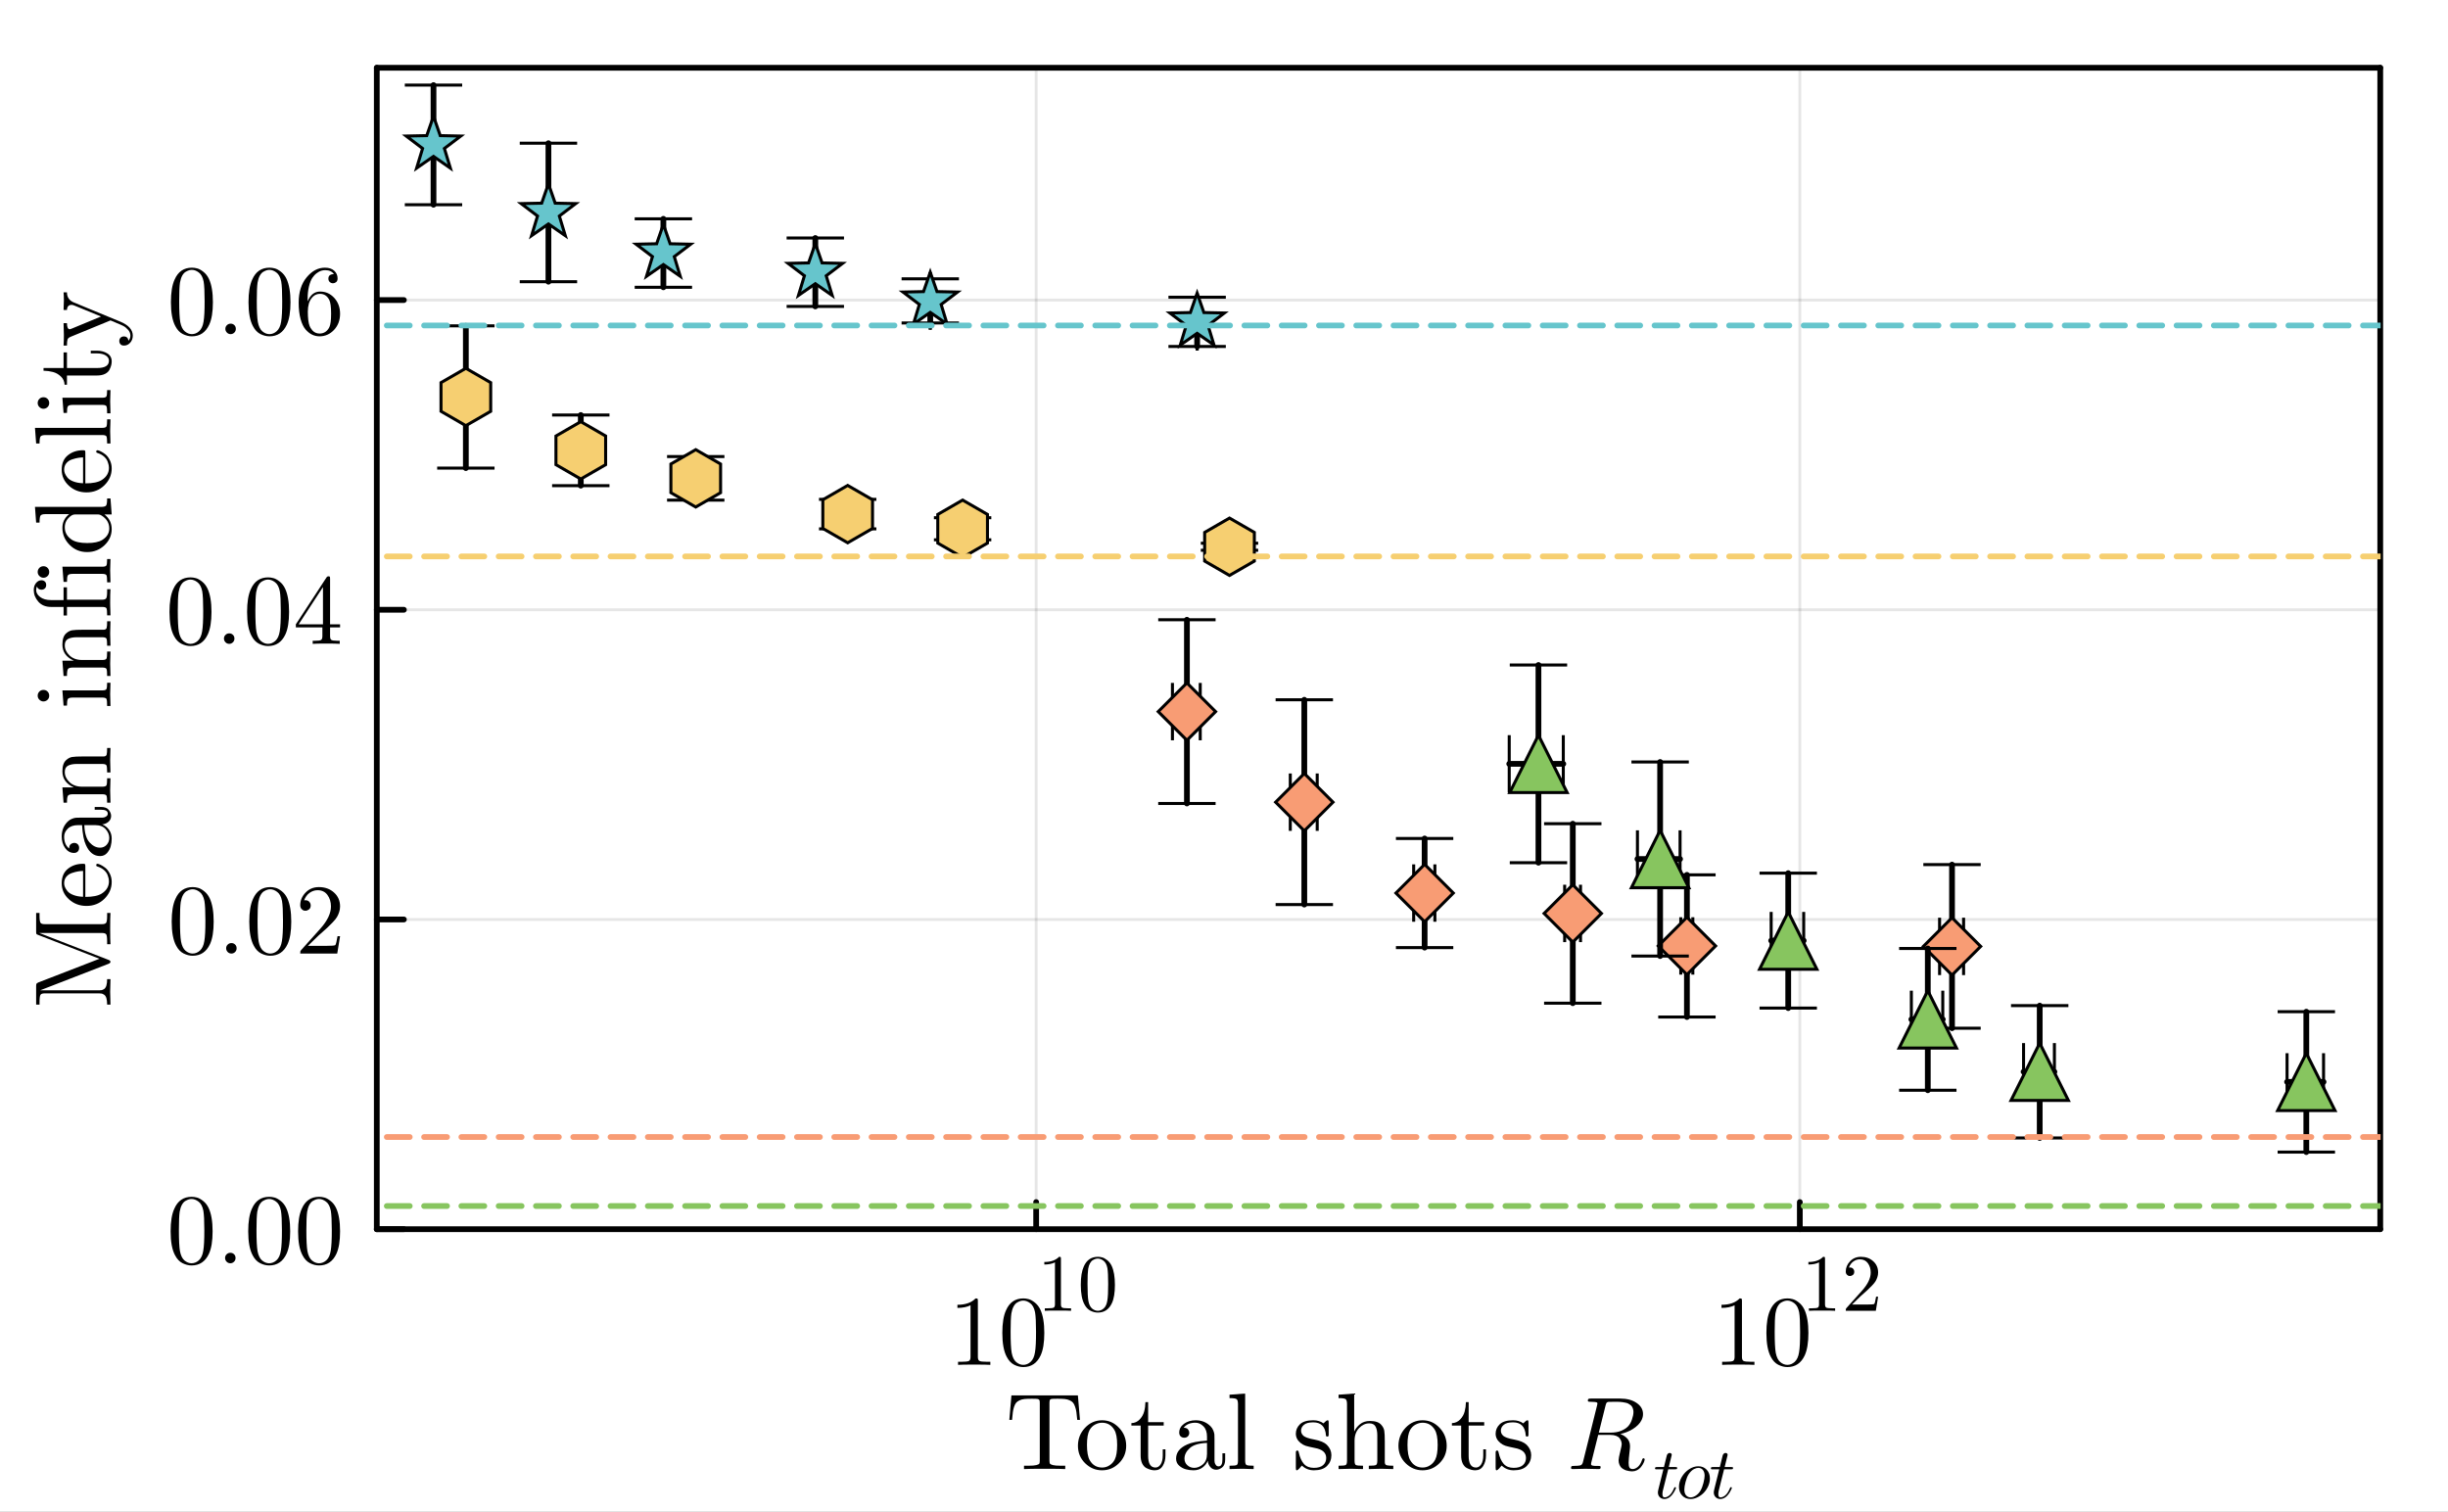 <?xml version="1.0" encoding="utf-8"?>
<svg xmlns="http://www.w3.org/2000/svg" xmlns:xlink="http://www.w3.org/1999/xlink" width="426.75" height="263.5" viewBox="0 0 1707 1054">
<rect x="0" y="0" width="1707" height="1054" fill="#808080" stroke="none"/>
<defs>
  <clipPath id="clip020">
    <rect x="0" y="0" width="1707" height="1054"/>
  </clipPath>
</defs>
<path clip-path="url(#clip020)" d="M0 1054 L1707 1054 L1707 0 L0 0  Z" fill="#ffffff" fill-rule="evenodd" fill-opacity="1"/>
<defs>
  <clipPath id="clip021">
    <rect x="341" y="0" width="1196" height="1054"/>
  </clipPath>
</defs>
<defs>
  <clipPath id="clip022">
    <rect x="297" y="47" width="1363" height="826"/>
  </clipPath>
</defs>
<path clip-path="url(#clip020)" d="M262.739 857.047 L1659.76 857.047 L1659.76 47.253 L262.739 47.253  Z" fill="#ffffff" fill-rule="evenodd" fill-opacity="1"/>
<defs>
  <clipPath id="clip023">
    <rect x="262" y="47" width="1398" height="811"/>
  </clipPath>
</defs>
<polyline clip-path="url(#clip023)" style="stroke:#000000; stroke-linecap:round; stroke-linejoin:round; stroke-width:2; stroke-opacity:0.1; fill:none" points="722.521,857.047 722.521,47.253 "/>
<polyline clip-path="url(#clip023)" style="stroke:#000000; stroke-linecap:round; stroke-linejoin:round; stroke-width:2; stroke-opacity:0.1; fill:none" points="1255.02,857.047 1255.02,47.253 "/>
<polyline clip-path="url(#clip020)" style="stroke:#000000; stroke-linecap:round; stroke-linejoin:round; stroke-width:4.001; stroke-opacity:1; fill:none" points="262.739,857.047 1659.76,857.047 "/>
<polyline clip-path="url(#clip020)" style="stroke:#000000; stroke-linecap:round; stroke-linejoin:round; stroke-width:4.001; stroke-opacity:1; fill:none" points="262.739,47.253 1659.76,47.253 "/>
<polyline clip-path="url(#clip020)" style="stroke:#000000; stroke-linecap:round; stroke-linejoin:round; stroke-width:4.001; stroke-opacity:1; fill:none" points="722.521,857.047 722.521,838.146 "/>
<polyline clip-path="url(#clip020)" style="stroke:#000000; stroke-linecap:round; stroke-linejoin:round; stroke-width:4.001; stroke-opacity:1; fill:none" points="1255.02,857.047 1255.02,838.146 "/>
<path clip-path="url(#clip020)" d="M667.61 911.94 L667.61 909.765 Q675.965 909.765 680.279 905.315 Q681.467 905.315 681.671 905.587 Q681.875 905.858 681.875 907.115 L681.875 946.151 Q681.875 948.223 682.894 948.869 Q683.913 949.514 688.362 949.514 L690.57 949.514 L690.57 951.654 Q688.124 951.451 679.294 951.451 Q670.463 951.451 668.052 951.654 L668.052 949.514 L670.259 949.514 Q674.641 949.514 675.693 948.903 Q676.746 948.257 676.746 946.151 L676.746 910.105 Q673.112 911.94 667.61 911.94 Z" fill="#000000" fill-rule="evenodd" fill-opacity="1" /><path clip-path="url(#clip020)" d="M698.925 929.402 Q698.925 919.176 701.506 913.604 Q705.106 905.315 713.597 905.315 Q715.397 905.315 717.265 905.824 Q719.167 906.3 721.545 908.168 Q723.956 910.037 725.416 913.095 Q728.202 919.006 728.202 929.402 Q728.202 939.56 725.62 945.098 Q721.85 953.183 713.529 953.183 Q710.404 953.183 707.212 951.586 Q704.053 949.99 702.049 946.151 Q698.925 940.409 698.925 929.402 M704.699 928.553 Q704.699 939.05 705.446 943.229 Q706.295 947.747 708.604 949.718 Q710.948 951.654 713.529 951.654 Q716.314 951.654 718.624 949.582 Q720.967 947.476 721.68 942.957 Q722.462 938.507 722.428 928.553 Q722.428 918.87 721.748 914.997 Q720.831 910.479 718.386 908.678 Q715.975 906.844 713.529 906.844 Q712.612 906.844 711.627 907.115 Q710.676 907.387 709.284 908.168 Q707.891 908.95 706.804 910.886 Q705.751 912.823 705.242 915.745 Q704.699 919.516 704.699 928.553 Z" fill="#000000" fill-rule="evenodd" fill-opacity="1" /><path clip-path="url(#clip020)" d="M728.202 881.69 L728.202 879.923 Q734.99 879.923 738.495 876.307 Q739.461 876.307 739.626 876.528 Q739.792 876.749 739.792 877.77 L739.792 909.486 Q739.792 911.17 740.62 911.695 Q741.447 912.219 745.062 912.219 L746.856 912.219 L746.856 913.958 Q744.869 913.793 737.694 913.793 Q730.52 913.793 728.56 913.958 L728.56 912.219 L730.354 912.219 Q733.914 912.219 734.769 911.722 Q735.625 911.198 735.625 909.486 L735.625 880.199 Q732.672 881.69 728.202 881.69 Z" fill="#000000" fill-rule="evenodd" fill-opacity="1" /><path clip-path="url(#clip020)" d="M753.645 895.878 Q753.645 887.569 755.742 883.042 Q758.667 876.307 765.566 876.307 Q767.029 876.307 768.546 876.721 Q770.092 877.108 772.023 878.626 Q773.983 880.144 775.169 882.628 Q777.432 887.431 777.432 895.878 Q777.432 904.131 775.335 908.631 Q772.272 915.2 765.511 915.2 Q762.972 915.2 760.378 913.903 Q757.812 912.606 756.183 909.486 Q753.645 904.821 753.645 895.878 M758.336 895.188 Q758.336 903.717 758.943 907.113 Q759.633 910.784 761.509 912.385 Q763.414 913.958 765.511 913.958 Q767.774 913.958 769.65 912.274 Q771.554 910.563 772.134 906.892 Q772.768 903.276 772.741 895.188 Q772.741 887.321 772.189 884.174 Q771.444 880.503 769.457 879.04 Q767.498 877.549 765.511 877.549 Q764.766 877.549 763.965 877.77 Q763.193 877.991 762.061 878.626 Q760.93 879.261 760.047 880.834 Q759.191 882.408 758.777 884.781 Q758.336 887.845 758.336 895.188 Z" fill="#000000" fill-rule="evenodd" fill-opacity="1" /><path clip-path="url(#clip020)" d="M1200.41 911.94 L1200.41 909.765 Q1208.76 909.765 1213.08 905.315 Q1214.27 905.315 1214.47 905.587 Q1214.67 905.858 1214.67 907.115 L1214.67 946.151 Q1214.67 948.223 1215.69 948.869 Q1216.71 949.514 1221.16 949.514 L1223.37 949.514 L1223.37 951.654 Q1220.92 951.451 1212.09 951.451 Q1203.26 951.451 1200.85 951.654 L1200.85 949.514 L1203.06 949.514 Q1207.44 949.514 1208.49 948.903 Q1209.54 948.257 1209.54 946.151 L1209.54 910.105 Q1205.91 911.94 1200.41 911.94 Z" fill="#000000" fill-rule="evenodd" fill-opacity="1" /><path clip-path="url(#clip020)" d="M1231.72 929.402 Q1231.72 919.176 1234.3 913.604 Q1237.9 905.315 1246.4 905.315 Q1248.2 905.315 1250.06 905.824 Q1251.97 906.3 1254.34 908.168 Q1256.75 910.037 1258.21 913.095 Q1261 919.006 1261 929.402 Q1261 939.56 1258.42 945.098 Q1254.65 953.183 1246.33 953.183 Q1243.2 953.183 1240.01 951.586 Q1236.85 949.99 1234.85 946.151 Q1231.72 940.409 1231.72 929.402 M1237.5 928.553 Q1237.5 939.05 1238.24 943.229 Q1239.09 947.747 1241.4 949.718 Q1243.75 951.654 1246.33 951.654 Q1249.11 951.654 1251.42 949.582 Q1253.77 947.476 1254.48 942.957 Q1255.26 938.507 1255.23 928.553 Q1255.23 918.87 1254.55 914.997 Q1253.63 910.479 1251.18 908.678 Q1248.77 906.844 1246.33 906.844 Q1245.41 906.844 1244.43 907.115 Q1243.47 907.387 1242.08 908.168 Q1240.69 908.95 1239.6 910.886 Q1238.55 912.823 1238.04 915.745 Q1237.5 919.516 1237.5 928.553 Z" fill="#000000" fill-rule="evenodd" fill-opacity="1" /><path clip-path="url(#clip020)" d="M1261 881.69 L1261 879.923 Q1267.79 879.923 1271.29 876.307 Q1272.26 876.307 1272.42 876.528 Q1272.59 876.749 1272.59 877.77 L1272.59 909.486 Q1272.59 911.17 1273.42 911.695 Q1274.25 912.219 1277.86 912.219 L1279.65 912.219 L1279.65 913.958 Q1277.67 913.793 1270.49 913.793 Q1263.32 913.793 1261.36 913.958 L1261.36 912.219 L1263.15 912.219 Q1266.71 912.219 1267.57 911.722 Q1268.42 911.198 1268.42 909.486 L1268.42 880.199 Q1265.47 881.69 1261 881.69 Z" fill="#000000" fill-rule="evenodd" fill-opacity="1" /><path clip-path="url(#clip020)" d="M1287.05 913.958 Q1287.05 912.937 1287.13 912.633 Q1287.24 912.33 1287.68 911.86 L1298.53 899.77 Q1304.46 893.09 1304.46 887.266 Q1304.46 883.484 1302.48 880.779 Q1300.52 878.074 1296.9 878.074 Q1294.42 878.074 1292.32 879.592 Q1290.22 881.11 1289.26 883.815 Q1289.42 883.76 1290 883.76 Q1291.41 883.76 1292.18 884.643 Q1292.98 885.527 1292.98 886.714 Q1292.98 888.232 1291.99 888.977 Q1291.02 889.695 1290.06 889.695 Q1289.67 889.695 1289.15 889.612 Q1288.65 889.529 1287.85 888.756 Q1287.05 887.956 1287.05 886.548 Q1287.05 882.601 1290.03 879.454 Q1293.04 876.307 1297.62 876.307 Q1302.81 876.307 1306.2 879.399 Q1309.62 882.463 1309.62 887.266 Q1309.62 888.95 1309.1 890.495 Q1308.6 892.013 1307.91 893.2 Q1307.25 894.387 1305.43 896.292 Q1303.61 898.197 1302.14 899.549 Q1300.68 900.902 1297.4 903.773 L1291.41 909.597 L1301.59 909.597 Q1306.56 909.597 1306.95 909.155 Q1307.5 908.355 1308.19 904.131 L1309.62 904.131 L1308.02 913.958 L1287.05 913.958 Z" fill="#000000" fill-rule="evenodd" fill-opacity="1" /><path clip-path="url(#clip020)" d="M703.82 989.992 L705.265 972.944 L751.616 972.944 L753.061 989.992 L751.172 989.992 Q750.875 986.583 750.579 984.618 Q750.32 982.654 749.653 980.801 Q749.023 978.911 748.208 978.021 Q747.43 977.095 745.91 976.391 Q744.391 975.649 742.428 975.464 Q740.464 975.279 737.5 975.279 Q734.017 975.279 733.165 975.427 Q732.238 975.649 732.016 976.317 Q731.794 976.947 731.794 978.318 L731.794 1018.31 Q731.794 1019.83 732.09 1020.46 Q732.424 1021.05 734.165 1021.53 Q735.907 1021.98 739.76 1021.98 L742.798 1021.98 L742.798 1024.31 Q739.686 1024.09 728.385 1024.09 Q717.159 1024.09 714.046 1024.31 L714.046 1021.98 L717.084 1021.98 Q720.938 1021.98 722.679 1021.53 Q724.458 1021.05 724.754 1020.46 Q725.05 1019.83 725.05 1018.31 L725.05 978.318 Q725.05 977.243 724.976 976.798 Q724.902 976.354 724.569 975.983 Q724.235 975.575 723.457 975.427 Q722.716 975.279 719.382 975.279 Q716.417 975.279 714.417 975.464 Q712.453 975.649 710.934 976.391 Q709.415 977.095 708.6 978.021 Q707.822 978.911 707.155 980.801 Q706.525 982.654 706.265 984.618 Q706.006 986.583 705.71 989.992 L703.82 989.992 Z" fill="#000000" fill-rule="evenodd" fill-opacity="1" /><path clip-path="url(#clip020)" d="M756.655 1020.23 Q751.653 1015.27 751.653 1008.08 Q751.653 1000.85 756.544 995.589 Q761.472 990.289 768.512 990.289 Q775.403 990.289 780.331 995.552 Q785.296 1000.78 785.296 1008.08 Q785.296 1015.23 780.294 1020.2 Q775.329 1025.16 768.438 1025.16 Q761.694 1025.16 756.655 1020.23 M757.952 1007.45 Q757.952 1014.82 759.879 1018.16 Q762.843 1023.24 768.512 1023.24 Q771.328 1023.24 773.662 1021.72 Q776.033 1020.2 777.33 1017.64 Q778.997 1014.3 778.997 1007.45 Q778.997 1000.15 776.997 996.923 Q774.033 991.994 768.438 991.994 Q765.992 991.994 763.584 993.291 Q761.213 994.551 759.768 997.071 Q757.952 1000.41 757.952 1007.45 Z" fill="#000000" fill-rule="evenodd" fill-opacity="1" /><path clip-path="url(#clip020)" d="M788.927 993.958 L788.927 992.29 Q792.41 992.142 794.707 989.696 Q797.041 987.213 797.82 984.174 Q798.635 981.135 798.709 977.614 L800.598 977.614 L800.598 991.586 L811.454 991.586 L811.454 993.958 L800.598 993.958 L800.598 1015.05 Q800.598 1023.24 805.711 1023.24 Q807.898 1023.24 809.343 1021.01 Q810.788 1018.75 810.788 1014.75 L810.788 1010.56 L812.677 1010.56 L812.677 1014.9 Q812.677 1019.01 810.788 1022.09 Q808.898 1025.16 805.156 1025.16 Q803.785 1025.16 802.414 1024.79 Q801.08 1024.46 799.302 1023.57 Q797.56 1022.64 796.449 1020.42 Q795.374 1018.16 795.374 1014.9 L795.374 993.958 L788.927 993.958 Z" fill="#000000" fill-rule="evenodd" fill-opacity="1" /><path clip-path="url(#clip020)" d="M820.087 1017.08 Q820.087 1010.64 827.683 1007.23 Q832.24 1005.04 841.651 1004.48 L841.651 1001.7 Q841.651 996.997 839.169 994.514 Q836.724 991.994 833.611 991.994 Q828.054 991.994 825.386 995.477 Q827.646 995.552 828.461 996.701 Q829.276 997.812 829.276 998.961 Q829.276 1000.48 828.313 1001.48 Q827.387 1002.45 825.793 1002.45 Q824.274 1002.45 823.274 1001.52 Q822.273 1000.55 822.273 998.887 Q822.273 995.181 825.608 992.735 Q828.98 990.289 833.759 990.289 Q839.984 990.289 844.134 994.477 Q845.431 995.774 846.061 997.442 Q846.727 999.11 846.802 1000.22 Q846.876 1001.3 846.876 1003.45 L846.876 1018.6 Q846.876 1019.05 847.024 1019.79 Q847.172 1020.53 847.839 1021.49 Q848.543 1022.42 849.692 1022.42 Q852.433 1022.42 852.396 1017.57 L852.396 1013.3 L854.323 1013.3 L854.323 1017.57 Q854.323 1021.61 852.174 1023.2 Q850.062 1024.76 848.098 1024.76 Q845.579 1024.76 843.986 1022.9 Q842.392 1021.05 842.17 1018.53 Q841.022 1021.42 838.391 1023.31 Q835.797 1025.16 832.24 1025.16 Q829.499 1025.16 826.905 1024.46 Q824.348 1023.79 822.199 1021.9 Q820.087 1019.98 820.087 1017.08 M825.942 1017.01 Q825.942 1019.83 827.942 1021.64 Q829.943 1023.46 832.759 1023.46 Q835.945 1023.46 838.798 1021.01 Q841.651 1018.53 841.651 1013.67 L841.651 1006.08 Q833.241 1006.37 829.573 1009.75 Q825.942 1013.08 825.942 1017.01 Z" fill="#000000" fill-rule="evenodd" fill-opacity="1" /><path clip-path="url(#clip020)" d="M857.361 1024.31 L857.361 1021.98 Q861.4 1021.98 862.326 1021.49 Q863.252 1020.98 863.252 1018.53 L863.252 979.059 Q863.252 976.242 862.252 975.538 Q861.289 974.834 857.361 974.834 L857.361 972.462 L868.254 971.647 L868.254 1018.53 Q868.254 1020.98 869.218 1021.49 Q870.181 1021.98 874.183 1021.98 L874.183 1024.31 Q873.256 1024.31 871.33 1024.24 Q869.403 1024.16 867.995 1024.13 Q866.587 1024.09 865.772 1024.09 Q864.883 1024.09 857.361 1024.31 Z" fill="#000000" fill-rule="evenodd" fill-opacity="1" /><path clip-path="url(#clip020)" d="M903.601 1023.31 L903.601 1013.3 Q903.601 1012.45 903.638 1012.16 Q903.676 1011.86 903.898 1011.64 Q904.12 1011.41 904.565 1011.41 Q905.083 1011.41 905.269 1011.64 Q905.491 1011.86 905.639 1012.71 Q906.788 1017.94 909.233 1020.72 Q911.716 1023.46 916.199 1023.46 Q920.46 1023.46 922.609 1021.57 Q924.758 1019.68 924.758 1016.57 Q924.758 1011.01 916.866 1009.6 Q912.309 1008.67 910.419 1008.08 Q908.529 1007.45 906.862 1006.08 Q903.601 1003.41 903.601 999.628 Q903.601 995.848 906.454 993.068 Q909.344 990.289 915.717 990.289 Q919.978 990.289 922.868 992.438 Q923.72 991.771 924.165 991.215 Q925.165 990.289 925.684 990.289 Q926.277 990.289 926.388 990.697 Q926.499 991.067 926.499 992.142 L926.499 999.777 Q926.499 1000.63 926.462 1000.93 Q926.425 1001.22 926.203 1001.44 Q925.98 1001.63 925.499 1001.63 Q924.647 1001.63 924.61 1000.93 Q924.017 991.734 915.717 991.734 Q911.234 991.734 909.233 993.476 Q907.232 995.181 907.232 997.516 Q907.232 998.813 907.825 999.814 Q908.455 1000.78 909.233 1001.37 Q910.048 1001.93 911.53 1002.48 Q913.012 1003 913.902 1003.19 Q914.828 1003.37 916.569 1003.74 Q922.646 1004.89 925.202 1007.37 Q928.389 1010.56 928.389 1014.6 Q928.389 1019.09 925.351 1022.12 Q922.312 1025.16 916.199 1025.16 Q911.271 1025.16 907.825 1021.87 Q907.381 1022.31 907.047 1022.72 Q906.714 1023.09 906.566 1023.24 Q906.454 1023.39 906.417 1023.5 Q906.38 1023.57 906.306 1023.64 Q904.787 1025.16 904.417 1025.16 Q903.824 1025.16 903.713 1024.76 Q903.601 1024.39 903.601 1023.31 Z" fill="#000000" fill-rule="evenodd" fill-opacity="1" /><path clip-path="url(#clip020)" d="M933.391 1024.31 L933.391 1021.98 Q937.429 1021.98 938.356 1021.49 Q939.282 1020.98 939.282 1018.53 L939.282 979.059 Q939.282 976.242 938.282 975.538 Q937.318 974.834 933.391 974.834 L933.391 972.462 L944.284 971.647 L944.284 998.035 L944.358 998.035 Q945.581 995.292 948.323 993.031 Q951.064 990.771 955.288 990.771 Q960.994 990.771 963.254 993.587 Q964.922 995.477 965.255 997.59 Q965.626 999.703 965.626 1005.19 L965.626 1019.68 Q965.7 1021.27 966.922 1021.64 Q968.145 1021.98 971.554 1021.98 L971.554 1024.31 Q963.81 1024.09 963.032 1024.09 Q962.439 1024.09 954.473 1024.31 L954.473 1021.98 Q958.512 1021.98 959.438 1021.49 Q960.401 1020.98 960.401 1018.53 L960.401 1000.85 Q960.401 996.997 959.216 994.736 Q958.03 992.438 954.769 992.438 Q950.842 992.438 947.693 995.737 Q944.543 999.035 944.543 1004.59 L944.543 1018.53 Q944.543 1020.98 945.47 1021.49 Q946.433 1021.98 950.434 1021.98 L950.434 1024.31 Q942.691 1024.09 941.95 1024.09 Q941.357 1024.09 933.391 1024.31 Z" fill="#000000" fill-rule="evenodd" fill-opacity="1" /><path clip-path="url(#clip020)" d="M980.15 1020.23 Q975.148 1015.27 975.148 1008.08 Q975.148 1000.85 980.039 995.589 Q984.966 990.289 992.006 990.289 Q998.898 990.289 1003.83 995.552 Q1008.79 1000.78 1008.79 1008.08 Q1008.79 1015.23 1003.79 1020.2 Q998.824 1025.16 991.932 1025.16 Q985.189 1025.16 980.15 1020.23 M981.447 1007.45 Q981.447 1014.82 983.373 1018.16 Q986.337 1023.24 992.006 1023.24 Q994.822 1023.24 997.156 1021.72 Q999.528 1020.2 1000.82 1017.64 Q1002.49 1014.3 1002.49 1007.45 Q1002.49 1000.15 1000.49 996.923 Q997.527 991.994 991.932 991.994 Q989.487 991.994 987.078 993.291 Q984.707 994.551 983.262 997.071 Q981.447 1000.41 981.447 1007.45 Z" fill="#000000" fill-rule="evenodd" fill-opacity="1" /><path clip-path="url(#clip020)" d="M1012.42 993.958 L1012.42 992.29 Q1015.9 992.142 1018.2 989.696 Q1020.54 987.213 1021.31 984.174 Q1022.13 981.135 1022.2 977.614 L1024.09 977.614 L1024.09 991.586 L1034.95 991.586 L1034.95 993.958 L1024.09 993.958 L1024.09 1015.05 Q1024.09 1023.24 1029.21 1023.24 Q1031.39 1023.24 1032.84 1021.01 Q1034.28 1018.75 1034.28 1014.75 L1034.28 1010.56 L1036.17 1010.56 L1036.17 1014.9 Q1036.17 1019.01 1034.28 1022.09 Q1032.39 1025.16 1028.65 1025.16 Q1027.28 1025.16 1025.91 1024.79 Q1024.57 1024.46 1022.8 1023.57 Q1021.05 1022.64 1019.94 1020.42 Q1018.87 1018.16 1018.87 1014.9 L1018.87 993.958 L1012.42 993.958 Z" fill="#000000" fill-rule="evenodd" fill-opacity="1" /><path clip-path="url(#clip020)" d="M1042.91 1023.31 L1042.91 1013.3 Q1042.91 1012.45 1042.95 1012.16 Q1042.99 1011.86 1043.21 1011.64 Q1043.43 1011.41 1043.88 1011.41 Q1044.4 1011.41 1044.58 1011.64 Q1044.8 1011.86 1044.95 1012.71 Q1046.1 1017.94 1048.55 1020.72 Q1051.03 1023.46 1055.51 1023.46 Q1059.77 1023.46 1061.92 1021.57 Q1064.07 1019.68 1064.07 1016.57 Q1064.07 1011.01 1056.18 1009.6 Q1051.62 1008.67 1049.73 1008.08 Q1047.84 1007.45 1046.18 1006.08 Q1042.91 1003.41 1042.91 999.628 Q1042.91 995.848 1045.77 993.068 Q1048.66 990.289 1055.03 990.289 Q1059.29 990.289 1062.18 992.438 Q1063.03 991.771 1063.48 991.215 Q1064.48 990.289 1065 990.289 Q1065.59 990.289 1065.7 990.697 Q1065.81 991.067 1065.81 992.142 L1065.81 999.777 Q1065.81 1000.63 1065.78 1000.93 Q1065.74 1001.22 1065.52 1001.44 Q1065.29 1001.63 1064.81 1001.63 Q1063.96 1001.63 1063.92 1000.93 Q1063.33 991.734 1055.03 991.734 Q1050.55 991.734 1048.55 993.476 Q1046.55 995.181 1046.55 997.516 Q1046.55 998.813 1047.14 999.814 Q1047.77 1000.78 1048.55 1001.37 Q1049.36 1001.93 1050.84 1002.48 Q1052.33 1003 1053.22 1003.19 Q1054.14 1003.37 1055.88 1003.74 Q1061.96 1004.89 1064.52 1007.37 Q1067.7 1010.56 1067.7 1014.6 Q1067.7 1019.09 1064.66 1022.12 Q1061.63 1025.16 1055.51 1025.16 Q1050.58 1025.16 1047.14 1021.87 Q1046.69 1022.31 1046.36 1022.72 Q1046.03 1023.09 1045.88 1023.24 Q1045.77 1023.39 1045.73 1023.5 Q1045.69 1023.57 1045.62 1023.64 Q1044.1 1025.16 1043.73 1025.16 Q1043.14 1025.16 1043.03 1024.76 Q1042.91 1024.39 1042.91 1023.31 Z" fill="#000000" fill-rule="evenodd" fill-opacity="1" /><path clip-path="url(#clip020)" d="M1139.02 984.498 Q1139.02 983.338 1138.7 982.389 Q1138.42 981.406 1137.96 980.738 Q1137.54 980.035 1136.73 979.508 Q1135.93 978.946 1135.26 978.594 Q1134.59 978.243 1133.47 978.032 Q1132.34 977.786 1131.6 977.681 Q1130.87 977.54 1129.6 977.47 Q1128.34 977.4 1127.71 977.4 Q1127.11 977.4 1125.91 977.4 Q1122.15 977.4 1121.52 977.47 Q1120.57 977.61 1120.22 978.173 Q1119.87 978.7 1119.52 980.14 L1114.85 998.905 L1122.89 998.905 Q1127.28 998.905 1130.3 997.675 Q1133.33 996.445 1135.05 994.724 Q1136.94 992.826 1137.96 989.769 Q1139.02 986.712 1139.02 984.498 M1146.85 1017.63 Q1146.85 1018.02 1146.54 1018.9 Q1146.25 1019.78 1145.55 1021.01 Q1144.85 1022.2 1143.9 1023.29 Q1142.95 1024.38 1141.44 1025.12 Q1139.93 1025.89 1138.21 1025.89 Q1137.79 1025.89 1137.37 1025.86 Q1136.94 1025.86 1135.89 1025.68 Q1134.87 1025.54 1134.03 1025.26 Q1133.19 1025.01 1132.13 1024.42 Q1131.08 1023.85 1130.34 1023.08 Q1129.64 1022.27 1129.15 1021.01 Q1128.65 1019.71 1128.65 1018.13 Q1128.65 1016.72 1129.81 1012.01 Q1130.83 1008.01 1130.83 1007.02 Q1130.83 1005.93 1130.48 1004.91 Q1130.16 1003.9 1129.36 1002.84 Q1128.58 1001.79 1126.93 1001.15 Q1125.28 1000.49 1122.96 1000.49 L1114.43 1000.49 L1109.65 1019.57 Q1109.65 1019.6 1109.54 1020.09 Q1109.44 1020.55 1109.44 1020.8 Q1109.44 1021.25 1109.72 1021.54 Q1110.03 1021.82 1110.81 1021.96 Q1111.58 1022.06 1112.18 1022.1 Q1112.81 1022.1 1114.11 1022.1 Q1115.73 1022.1 1116.01 1022.38 Q1116.15 1022.55 1116.15 1022.87 Q1116.15 1023.36 1116.01 1023.71 Q1115.9 1024.03 1115.62 1024.14 Q1115.37 1024.24 1115.2 1024.28 Q1115.02 1024.31 1114.71 1024.31 L1105.57 1024.1 L1096.51 1024.31 Q1095.49 1024.31 1095.49 1023.5 Q1095.49 1022.8 1095.74 1022.52 Q1095.98 1022.2 1096.3 1022.17 Q1096.62 1022.1 1097.42 1022.1 Q1099.18 1022.1 1100.23 1021.99 Q1101.29 1021.89 1101.95 1021.75 Q1102.66 1021.57 1103.01 1021.08 Q1103.4 1020.59 1103.57 1020.17 Q1103.75 1019.71 1103.99 1018.69 L1113.62 980.035 Q1113.9 978.875 1113.9 978.7 Q1113.9 978.032 1113.48 977.856 Q1113.09 977.646 1111.97 977.54 L1109.23 977.4 Q1108.38 977.4 1108.03 977.364 Q1107.72 977.329 1107.47 977.154 Q1107.22 976.978 1107.22 976.591 Q1107.22 975.607 1107.65 975.397 Q1108.07 975.151 1109.3 975.151 L1129.81 975.151 Q1136.8 975.151 1141.23 978.208 Q1145.69 981.265 1145.69 985.939 Q1145.69 988.047 1144.74 990.015 Q1143.79 991.983 1142.21 993.529 Q1140.67 995.075 1138.6 996.375 Q1136.52 997.64 1134.31 998.519 Q1132.13 999.362 1129.88 999.854 Q1130.87 1000.21 1131.78 1000.73 Q1132.73 1001.26 1133.92 1002.24 Q1135.15 1003.23 1135.89 1004.81 Q1136.63 1006.39 1136.63 1008.32 Q1136.63 1009.69 1136.35 1011.73 Q1135.64 1017.53 1135.64 1019.92 Q1135.64 1022.2 1136.24 1023.26 Q1136.84 1024.31 1138.53 1024.31 Q1140.18 1024.31 1142 1022.84 Q1143.87 1021.32 1145.06 1017.78 Q1145.34 1016.76 1146.01 1016.76 Q1146.04 1016.76 1146.08 1016.76 Q1146.15 1016.76 1146.29 1016.83 Q1146.43 1016.86 1146.54 1016.97 Q1146.68 1017.04 1146.75 1017.21 Q1146.85 1017.39 1146.85 1017.63 Z" fill="#000000" fill-rule="evenodd" fill-opacity="1" /><path clip-path="url(#clip020)" d="M1169.5 1023.47 Q1169.5 1024.15 1169.18 1024.33 Q1168.86 1024.47 1167.98 1024.47 L1163.26 1024.47 L1159.52 1039.33 Q1159.22 1040.64 1159.22 1041.74 Q1159.22 1042.97 1159.59 1043.51 Q1159.99 1044.05 1160.8 1044.05 Q1162.4 1044.05 1164.12 1042.6 Q1165.86 1041.15 1167.34 1037.61 Q1167.54 1037.14 1167.63 1037.04 Q1167.76 1036.92 1168.08 1036.92 Q1168.69 1036.92 1168.69 1037.41 Q1168.69 1037.58 1168.35 1038.37 Q1168.03 1039.16 1167.31 1040.32 Q1166.63 1041.47 1165.72 1042.55 Q1164.83 1043.64 1163.48 1044.42 Q1162.13 1045.19 1160.68 1045.19 Q1158.63 1045.19 1157.33 1043.88 Q1156.05 1042.58 1156.05 1040.54 Q1156.05 1039.87 1156.57 1037.76 Q1157.08 1035.62 1159.89 1024.47 L1155.44 1024.47 Q1154.82 1024.47 1154.58 1024.45 Q1154.36 1024.42 1154.18 1024.3 Q1154.04 1024.15 1154.04 1023.86 Q1154.04 1023.39 1154.23 1023.2 Q1154.43 1022.97 1154.67 1022.95 Q1154.95 1022.9 1155.56 1022.9 L1160.28 1022.9 L1162.25 1014.91 Q1162.45 1014.12 1162.94 1013.68 Q1163.45 1013.21 1163.75 1013.16 Q1164.04 1013.09 1164.27 1013.09 Q1164.93 1013.09 1165.32 1013.45 Q1165.72 1013.8 1165.72 1014.44 Q1165.72 1014.78 1163.65 1022.9 L1168.08 1022.9 Q1168.64 1022.9 1168.86 1022.92 Q1169.11 1022.95 1169.31 1023.07 Q1169.5 1023.2 1169.5 1023.47 Z" fill="#000000" fill-rule="evenodd" fill-opacity="1" /><path clip-path="url(#clip020)" d="M1192.32 1030.87 Q1192.32 1033.55 1191.14 1036.21 Q1189.96 1038.84 1188.07 1040.81 Q1186.2 1042.75 1183.74 1043.98 Q1181.28 1045.19 1178.82 1045.19 Q1175.31 1045.19 1173.02 1042.8 Q1170.76 1040.39 1170.76 1036.65 Q1170.76 1033.16 1172.7 1029.84 Q1174.67 1026.49 1177.82 1024.42 Q1180.96 1022.36 1184.26 1022.36 Q1187.73 1022.36 1190.01 1024.7 Q1192.32 1027.03 1192.32 1030.87 M1188.64 1028.9 Q1188.64 1026.52 1187.48 1024.99 Q1186.32 1023.47 1184.21 1023.47 Q1183.59 1023.47 1182.88 1023.66 Q1182.17 1023.83 1181.23 1024.3 Q1180.32 1024.77 1179.29 1025.75 Q1178.28 1026.71 1177.4 1028.09 Q1176.24 1029.91 1175.36 1033.26 Q1174.5 1036.58 1174.5 1038.57 Q1174.5 1041.32 1175.77 1042.7 Q1177.05 1044.05 1178.87 1044.05 Q1180.64 1044.05 1182.51 1042.82 Q1184.41 1041.57 1185.71 1039.43 Q1187.01 1037.22 1187.82 1033.97 Q1188.64 1030.7 1188.64 1028.9 Z" fill="#000000" fill-rule="evenodd" fill-opacity="1" /><path clip-path="url(#clip020)" d="M1208.47 1023.47 Q1208.47 1024.15 1208.15 1024.33 Q1207.83 1024.47 1206.94 1024.47 L1202.22 1024.47 L1198.49 1039.33 Q1198.19 1040.64 1198.19 1041.74 Q1198.19 1042.97 1198.56 1043.51 Q1198.95 1044.05 1199.76 1044.05 Q1201.36 1044.05 1203.08 1042.6 Q1204.83 1041.15 1206.31 1037.61 Q1206.5 1037.14 1206.6 1037.04 Q1206.72 1036.92 1207.04 1036.92 Q1207.66 1036.92 1207.66 1037.41 Q1207.66 1037.58 1207.31 1038.37 Q1206.99 1039.16 1206.28 1040.32 Q1205.59 1041.47 1204.68 1042.55 Q1203.8 1043.64 1202.44 1044.42 Q1201.09 1045.19 1199.64 1045.19 Q1197.6 1045.19 1196.3 1043.88 Q1195.02 1042.58 1195.02 1040.54 Q1195.02 1039.87 1195.53 1037.76 Q1196.05 1035.62 1198.85 1024.47 L1194.4 1024.47 Q1193.79 1024.47 1193.54 1024.45 Q1193.32 1024.42 1193.15 1024.3 Q1193 1024.15 1193 1023.86 Q1193 1023.39 1193.2 1023.2 Q1193.39 1022.97 1193.64 1022.95 Q1193.91 1022.9 1194.53 1022.9 L1199.25 1022.9 L1201.21 1014.91 Q1201.41 1014.12 1201.9 1013.68 Q1202.42 1013.21 1202.71 1013.16 Q1203.01 1013.09 1203.23 1013.09 Q1203.9 1013.09 1204.29 1013.45 Q1204.68 1013.8 1204.68 1014.44 Q1204.68 1014.78 1202.62 1022.9 L1207.04 1022.9 Q1207.61 1022.9 1207.83 1022.92 Q1208.08 1022.95 1208.27 1023.07 Q1208.47 1023.2 1208.47 1023.47 Z" fill="#000000" fill-rule="evenodd" fill-opacity="1" /><polyline clip-path="url(#clip023)" style="stroke:#000000; stroke-linecap:round; stroke-linejoin:round; stroke-width:2; stroke-opacity:0.1; fill:none" points="262.739,857.047 1659.76,857.047 "/>
<polyline clip-path="url(#clip023)" style="stroke:#000000; stroke-linecap:round; stroke-linejoin:round; stroke-width:2; stroke-opacity:0.1; fill:none" points="262.739,641.102 1659.76,641.102 "/>
<polyline clip-path="url(#clip023)" style="stroke:#000000; stroke-linecap:round; stroke-linejoin:round; stroke-width:2; stroke-opacity:0.1; fill:none" points="262.739,425.157 1659.76,425.157 "/>
<polyline clip-path="url(#clip023)" style="stroke:#000000; stroke-linecap:round; stroke-linejoin:round; stroke-width:2; stroke-opacity:0.1; fill:none" points="262.739,209.212 1659.76,209.212 "/>
<polyline clip-path="url(#clip020)" style="stroke:#000000; stroke-linecap:round; stroke-linejoin:round; stroke-width:4.001; stroke-opacity:1; fill:none" points="262.739,857.047 262.739,47.253 "/>
<polyline clip-path="url(#clip020)" style="stroke:#000000; stroke-linecap:round; stroke-linejoin:round; stroke-width:4.001; stroke-opacity:1; fill:none" points="1659.76,857.047 1659.76,47.253 "/>
<polyline clip-path="url(#clip020)" style="stroke:#000000; stroke-linecap:round; stroke-linejoin:round; stroke-width:4.001; stroke-opacity:1; fill:none" points="262.739,857.047 281.635,857.047 "/>
<polyline clip-path="url(#clip020)" style="stroke:#000000; stroke-linecap:round; stroke-linejoin:round; stroke-width:4.001; stroke-opacity:1; fill:none" points="262.739,641.102 281.635,641.102 "/>
<polyline clip-path="url(#clip020)" style="stroke:#000000; stroke-linecap:round; stroke-linejoin:round; stroke-width:4.001; stroke-opacity:1; fill:none" points="262.739,425.157 281.635,425.157 "/>
<polyline clip-path="url(#clip020)" style="stroke:#000000; stroke-linecap:round; stroke-linejoin:round; stroke-width:4.001; stroke-opacity:1; fill:none" points="262.739,209.212 281.635,209.212 "/>
<path clip-path="url(#clip020)" d="M118.974 858.559 Q118.974 848.333 121.555 842.761 Q125.155 834.472 133.646 834.472 Q135.447 834.472 137.315 834.981 Q139.216 835.457 141.594 837.326 Q144.005 839.194 145.466 842.252 Q148.251 848.163 148.251 858.559 Q148.251 868.717 145.67 874.255 Q141.9 882.34 133.578 882.34 Q130.454 882.34 127.261 880.744 Q124.103 879.147 122.099 875.308 Q118.974 869.566 118.974 858.559 M124.748 857.71 Q124.748 868.207 125.495 872.386 Q126.344 876.905 128.654 878.875 Q130.997 880.812 133.578 880.812 Q136.364 880.812 138.673 878.739 Q141.017 876.633 141.73 872.114 Q142.511 867.664 142.477 857.71 Q142.477 848.027 141.798 844.154 Q140.881 839.636 138.435 837.835 Q136.024 836.001 133.578 836.001 Q132.661 836.001 131.677 836.272 Q130.726 836.544 129.333 837.326 Q127.94 838.107 126.854 840.043 Q125.801 841.98 125.291 844.902 Q124.748 848.673 124.748 857.71 Z" fill="#000000" fill-rule="evenodd" fill-opacity="1" /><path clip-path="url(#clip020)" d="M157.998 879.69 Q156.946 878.569 156.946 877.108 Q156.946 875.648 157.998 874.594 Q159.051 873.507 160.648 873.507 Q162.176 873.507 163.195 874.526 Q164.248 875.512 164.248 877.142 Q164.248 878.739 163.127 879.792 Q162.04 880.812 160.648 880.812 Q159.051 880.812 157.998 879.69 Z" fill="#000000" fill-rule="evenodd" fill-opacity="1" /><path clip-path="url(#clip020)" d="M173.078 858.559 Q173.078 848.333 175.66 842.761 Q179.26 834.472 187.751 834.472 Q189.551 834.472 191.419 834.981 Q193.321 835.457 195.698 837.326 Q198.11 839.194 199.57 842.252 Q202.355 848.163 202.355 858.559 Q202.355 868.717 199.774 874.255 Q196.004 882.34 187.683 882.34 Q184.558 882.34 181.366 880.744 Q178.207 879.147 176.203 875.308 Q173.078 869.566 173.078 858.559 M178.852 857.71 Q178.852 868.207 179.599 872.386 Q180.449 876.905 182.758 878.875 Q185.102 880.812 187.683 880.812 Q190.468 880.812 192.777 878.739 Q195.121 876.633 195.834 872.114 Q196.615 867.664 196.581 857.71 Q196.581 848.027 195.902 844.154 Q194.985 839.636 192.54 837.835 Q190.128 836.001 187.683 836.001 Q186.766 836.001 185.781 836.272 Q184.83 836.544 183.437 837.326 Q182.045 838.107 180.958 840.043 Q179.905 841.98 179.396 844.902 Q178.852 848.673 178.852 857.71 Z" fill="#000000" fill-rule="evenodd" fill-opacity="1" /><path clip-path="url(#clip020)" d="M207.857 858.559 Q207.857 848.333 210.439 842.761 Q214.039 834.472 222.53 834.472 Q224.33 834.472 226.198 834.981 Q228.1 835.457 230.477 837.326 Q232.889 839.194 234.349 842.252 Q237.134 848.163 237.134 858.559 Q237.134 868.717 234.553 874.255 Q230.783 882.34 222.462 882.34 Q219.337 882.34 216.145 880.744 Q212.986 879.147 210.982 875.308 Q207.857 869.566 207.857 858.559 M213.631 857.71 Q213.631 868.207 214.378 872.386 Q215.228 876.905 217.537 878.875 Q219.881 880.812 222.462 880.812 Q225.247 880.812 227.556 878.739 Q229.9 876.633 230.613 872.114 Q231.394 867.664 231.36 857.71 Q231.36 848.027 230.681 844.154 Q229.764 839.636 227.319 837.835 Q224.907 836.001 222.462 836.001 Q221.545 836.001 220.56 836.272 Q219.609 836.544 218.216 837.326 Q216.824 838.107 215.737 840.043 Q214.684 841.98 214.175 844.902 Q213.631 848.673 213.631 857.71 Z" fill="#000000" fill-rule="evenodd" fill-opacity="1" /><path clip-path="url(#clip020)" d="M119.721 642.614 Q119.721 632.388 122.303 626.816 Q125.903 618.527 134.394 618.527 Q136.194 618.527 138.062 619.036 Q139.964 619.512 142.341 621.38 Q144.753 623.249 146.213 626.307 Q148.998 632.218 148.998 642.614 Q148.998 652.772 146.417 658.31 Q142.647 666.395 134.326 666.395 Q131.201 666.395 128.008 664.798 Q124.85 663.202 122.846 659.363 Q119.721 653.621 119.721 642.614 M125.495 641.764 Q125.495 652.262 126.242 656.441 Q127.091 660.959 129.401 662.93 Q131.744 664.866 134.326 664.866 Q137.111 664.866 139.42 662.794 Q141.764 660.688 142.477 656.169 Q143.258 651.719 143.224 641.764 Q143.224 632.082 142.545 628.209 Q141.628 623.691 139.183 621.89 Q136.771 620.055 134.326 620.055 Q133.409 620.055 132.424 620.327 Q131.473 620.599 130.08 621.38 Q128.688 622.162 127.601 624.098 Q126.548 626.035 126.039 628.957 Q125.495 632.728 125.495 641.764 Z" fill="#000000" fill-rule="evenodd" fill-opacity="1" /><path clip-path="url(#clip020)" d="M158.746 663.745 Q157.693 662.624 157.693 661.163 Q157.693 659.702 158.746 658.649 Q159.799 657.562 161.395 657.562 Q162.923 657.562 163.942 658.581 Q164.995 659.567 164.995 661.197 Q164.995 662.794 163.874 663.847 Q162.787 664.866 161.395 664.866 Q159.799 664.866 158.746 663.745 Z" fill="#000000" fill-rule="evenodd" fill-opacity="1" /><path clip-path="url(#clip020)" d="M173.826 642.614 Q173.826 632.388 176.407 626.816 Q180.007 618.527 188.498 618.527 Q190.298 618.527 192.166 619.036 Q194.068 619.512 196.446 621.38 Q198.857 623.249 200.317 626.307 Q203.102 632.218 203.102 642.614 Q203.102 652.772 200.521 658.31 Q196.751 666.395 188.43 666.395 Q185.305 666.395 182.113 664.798 Q178.954 663.202 176.95 659.363 Q173.826 653.621 173.826 642.614 M179.599 641.764 Q179.599 652.262 180.347 656.441 Q181.196 660.959 183.505 662.93 Q185.849 664.866 188.43 664.866 Q191.215 664.866 193.525 662.794 Q195.868 660.688 196.581 656.169 Q197.363 651.719 197.329 641.764 Q197.329 632.082 196.649 628.209 Q195.732 623.691 193.287 621.89 Q190.875 620.055 188.43 620.055 Q187.513 620.055 186.528 620.327 Q185.577 620.599 184.185 621.38 Q182.792 622.162 181.705 624.098 Q180.652 626.035 180.143 628.957 Q179.599 632.728 179.599 641.764 Z" fill="#000000" fill-rule="evenodd" fill-opacity="1" /><path clip-path="url(#clip020)" d="M209.352 664.866 Q209.352 663.609 209.454 663.236 Q209.59 662.862 210.133 662.284 L223.481 647.404 Q230.783 639.183 230.783 632.014 Q230.783 627.36 228.338 624.03 Q225.926 620.701 221.477 620.701 Q218.42 620.701 215.839 622.57 Q213.258 624.438 212.069 627.767 Q212.273 627.7 212.986 627.7 Q214.718 627.7 215.669 628.787 Q216.654 629.874 216.654 631.335 Q216.654 633.203 215.431 634.12 Q214.243 635.004 213.054 635.004 Q212.578 635.004 211.933 634.902 Q211.322 634.8 210.337 633.849 Q209.352 632.863 209.352 631.131 Q209.352 626.273 213.02 622.4 Q216.722 618.527 222.36 618.527 Q228.745 618.527 232.923 622.332 Q237.134 626.103 237.134 632.014 Q237.134 634.086 236.489 635.989 Q235.878 637.858 235.028 639.318 Q234.213 640.779 231.972 643.123 Q229.73 645.468 227.93 647.132 Q226.13 648.797 222.088 652.33 L214.718 659.499 L227.251 659.499 Q233.364 659.499 233.84 658.955 Q234.519 657.97 235.368 652.772 L237.134 652.772 L235.164 664.866 L209.352 664.866 Z" fill="#000000" fill-rule="evenodd" fill-opacity="1" /><path clip-path="url(#clip020)" d="M118.193 426.669 Q118.193 416.443 120.774 410.871 Q124.374 402.582 132.865 402.582 Q134.665 402.582 136.533 403.091 Q138.435 403.567 140.813 405.435 Q143.224 407.304 144.685 410.361 Q147.47 416.273 147.47 426.669 Q147.47 436.827 144.888 442.364 Q141.118 450.45 132.797 450.45 Q129.673 450.45 126.48 448.853 Q123.321 447.257 121.318 443.418 Q118.193 437.676 118.193 426.669 M123.967 425.819 Q123.967 436.317 124.714 440.496 Q125.563 445.014 127.873 446.985 Q130.216 448.921 132.797 448.921 Q135.582 448.921 137.892 446.849 Q140.235 444.742 140.949 440.224 Q141.73 435.774 141.696 425.819 Q141.696 416.137 141.017 412.264 Q140.1 407.745 137.654 405.945 Q135.243 404.11 132.797 404.11 Q131.88 404.11 130.895 404.382 Q129.944 404.654 128.552 405.435 Q127.159 406.217 126.072 408.153 Q125.02 410.09 124.51 413.011 Q123.967 416.782 123.967 425.819 Z" fill="#000000" fill-rule="evenodd" fill-opacity="1" /><path clip-path="url(#clip020)" d="M157.217 447.8 Q156.164 446.679 156.164 445.218 Q156.164 443.757 157.217 442.704 Q158.27 441.617 159.866 441.617 Q161.395 441.617 162.414 442.636 Q163.467 443.621 163.467 445.252 Q163.467 446.849 162.346 447.902 Q161.259 448.921 159.866 448.921 Q158.27 448.921 157.217 447.8 Z" fill="#000000" fill-rule="evenodd" fill-opacity="1" /><path clip-path="url(#clip020)" d="M172.297 426.669 Q172.297 416.443 174.879 410.871 Q178.479 402.582 186.97 402.582 Q188.77 402.582 190.638 403.091 Q192.54 403.567 194.917 405.435 Q197.329 407.304 198.789 410.361 Q201.574 416.273 201.574 426.669 Q201.574 436.827 198.993 442.364 Q195.223 450.45 186.902 450.45 Q183.777 450.45 180.584 448.853 Q177.426 447.257 175.422 443.418 Q172.297 437.676 172.297 426.669 M178.071 425.819 Q178.071 436.317 178.818 440.496 Q179.667 445.014 181.977 446.985 Q184.32 448.921 186.902 448.921 Q189.687 448.921 191.996 446.849 Q194.34 444.742 195.053 440.224 Q195.834 435.774 195.8 425.819 Q195.8 416.137 195.121 412.264 Q194.204 407.745 191.759 405.945 Q189.347 404.11 186.902 404.11 Q185.985 404.11 185 404.382 Q184.049 404.654 182.656 405.435 Q181.264 406.217 180.177 408.153 Q179.124 410.09 178.615 413.011 Q178.071 416.782 178.071 425.819 Z" fill="#000000" fill-rule="evenodd" fill-opacity="1" /><path clip-path="url(#clip020)" d="M206.295 437.438 L206.295 435.298 L227.658 402.649 Q228.202 401.8 229.051 401.834 Q229.832 401.834 230.002 402.14 Q230.172 402.446 230.172 403.635 L230.172 435.298 L237.134 435.298 L237.134 437.438 L230.172 437.438 L230.172 443.485 Q230.172 445.49 230.987 446.135 Q231.836 446.781 235.436 446.781 L236.896 446.781 L236.896 448.921 Q234.043 448.717 227.455 448.717 Q220.899 448.717 218.047 448.921 L218.047 446.781 L219.507 446.781 Q223.107 446.781 223.956 446.169 Q224.805 445.524 224.805 443.485 L224.805 437.438 L206.295 437.438 M208.265 435.298 L225.213 435.298 L225.213 409.342 L208.265 435.298 Z" fill="#000000" fill-rule="evenodd" fill-opacity="1" /><path clip-path="url(#clip020)" d="M119.178 210.723 Q119.178 200.498 121.759 194.926 Q125.359 186.636 133.85 186.636 Q135.65 186.636 137.518 187.146 Q139.42 187.622 141.798 189.49 Q144.209 191.359 145.67 194.416 Q148.455 200.328 148.455 210.723 Q148.455 220.882 145.873 226.419 Q142.103 234.505 133.782 234.505 Q130.658 234.505 127.465 232.908 Q124.306 231.311 122.303 227.472 Q119.178 221.731 119.178 210.723 M124.952 209.874 Q124.952 220.372 125.699 224.551 Q126.548 229.069 128.858 231.04 Q131.201 232.976 133.782 232.976 Q136.567 232.976 138.877 230.904 Q141.22 228.797 141.934 224.279 Q142.715 219.828 142.681 209.874 Q142.681 200.192 142.002 196.319 Q141.084 191.8 138.639 190 Q136.228 188.165 133.782 188.165 Q132.865 188.165 131.88 188.437 Q130.929 188.709 129.537 189.49 Q128.144 190.272 127.057 192.208 Q126.005 194.144 125.495 197.066 Q124.952 200.837 124.952 209.874 Z" fill="#000000" fill-rule="evenodd" fill-opacity="1" /><path clip-path="url(#clip020)" d="M158.202 231.855 Q157.149 230.734 157.149 229.273 Q157.149 227.812 158.202 226.759 Q159.255 225.672 160.851 225.672 Q162.38 225.672 163.399 226.691 Q164.452 227.676 164.452 229.307 Q164.452 230.904 163.331 231.957 Q162.244 232.976 160.851 232.976 Q159.255 232.976 158.202 231.855 Z" fill="#000000" fill-rule="evenodd" fill-opacity="1" /><path clip-path="url(#clip020)" d="M173.282 210.723 Q173.282 200.498 175.863 194.926 Q179.464 186.636 187.955 186.636 Q189.755 186.636 191.623 187.146 Q193.525 187.622 195.902 189.49 Q198.314 191.359 199.774 194.416 Q202.559 200.328 202.559 210.723 Q202.559 220.882 199.978 226.419 Q196.208 234.505 187.887 234.505 Q184.762 234.505 181.569 232.908 Q178.411 231.311 176.407 227.472 Q173.282 221.731 173.282 210.723 M179.056 209.874 Q179.056 220.372 179.803 224.551 Q180.652 229.069 182.962 231.04 Q185.305 232.976 187.887 232.976 Q190.672 232.976 192.981 230.904 Q195.325 228.797 196.038 224.279 Q196.819 219.828 196.785 209.874 Q196.785 200.192 196.106 196.319 Q195.189 191.8 192.743 190 Q190.332 188.165 187.887 188.165 Q186.97 188.165 185.985 188.437 Q185.034 188.709 183.641 189.49 Q182.249 190.272 181.162 192.208 Q180.109 194.144 179.599 197.066 Q179.056 200.837 179.056 209.874 Z" fill="#000000" fill-rule="evenodd" fill-opacity="1" /><path clip-path="url(#clip020)" d="M208.265 210.995 Q208.265 200.056 213.835 193.363 Q219.405 186.636 226.571 186.636 Q230.749 186.636 233.059 188.777 Q235.402 190.883 235.402 194.144 Q235.402 195.945 234.349 196.726 Q233.296 197.508 232.209 197.508 Q230.953 197.508 229.968 196.659 Q228.983 195.809 228.983 194.28 Q228.983 191.155 232.821 191.155 Q231.021 188.369 226.707 188.369 Q225.383 188.369 224.024 188.777 Q222.666 189.15 220.899 190.441 Q219.133 191.732 217.775 193.771 Q216.416 195.809 215.465 199.648 Q214.514 203.487 214.514 208.481 L214.514 210.146 Q217.367 203.249 223.209 203.283 Q229.051 203.283 233.093 207.734 Q237.134 212.184 237.134 218.775 Q237.134 225.536 232.923 230.02 Q228.711 234.505 222.801 234.505 Q220.152 234.505 217.741 233.384 Q215.363 232.297 213.122 229.783 Q210.914 227.269 209.59 222.444 Q208.265 217.62 208.265 210.995 M214.65 217.246 Q214.65 224.075 215.907 227.336 Q216.111 227.88 216.552 228.627 Q217.028 229.375 217.809 230.36 Q218.624 231.311 219.949 231.957 Q221.273 232.568 222.801 232.568 Q227.455 232.568 229.696 228.05 Q230.885 225.536 230.885 218.707 Q230.885 211.743 229.628 209.195 Q227.488 204.88 223.141 204.88 Q220.22 204.88 218.182 206.884 Q216.179 208.889 215.397 211.573 Q214.65 214.257 214.65 217.246 Z" fill="#000000" fill-rule="evenodd" fill-opacity="1" /><path clip-path="url(#clip020)" d="M77.037 700.446 L74.703 700.446 Q74.703 697.703 74.184 695.961 Q73.629 694.22 72.628 693.59 Q71.591 692.922 70.924 692.774 Q70.22 692.626 69.071 692.626 L31.131 692.626 Q28.945 692.626 28.278 693.59 Q27.574 694.516 27.574 698.63 L27.574 700.446 L25.202 700.446 L25.202 687.623 Q25.202 686.251 25.462 685.881 Q25.684 685.51 26.87 684.954 L69.368 668.499 L26.647 651.895 Q25.573 651.524 25.388 651.191 Q25.202 650.82 25.202 649.375 L25.202 636.551 L27.574 636.551 L27.574 638.367 Q27.574 642.481 28.278 643.445 Q28.945 644.371 31.131 644.371 L71.109 644.371 Q73.295 644.371 73.999 643.445 Q74.703 642.481 74.703 638.367 L74.703 636.551 L77.037 636.551 Q76.815 639.368 76.815 647.41 Q76.815 655.527 77.037 658.344 L74.703 658.344 L74.703 656.491 Q74.703 652.377 74.036 651.45 Q73.332 650.524 71.109 650.524 L27.574 650.524 L27.574 650.598 L75.592 669.24 Q77.037 669.759 77.037 670.611 Q77.037 671.538 75.37 672.131 L28.166 690.439 L28.166 690.513 L69.071 690.513 Q70.22 690.513 70.924 690.365 Q71.591 690.217 72.628 689.587 Q73.629 688.92 74.184 687.178 Q74.703 685.436 74.703 682.693 L77.037 682.693 Q76.815 690.662 76.815 691.588 Q76.815 692.478 77.037 700.446 Z" fill="#000000" fill-rule="evenodd" fill-opacity="1" /><path clip-path="url(#clip020)" d="M60.327 631.659 Q53.176 631.659 48.1 627.063 Q43.024 622.468 43.024 615.871 Q43.024 609.2 47.359 605.753 Q51.694 602.269 57.919 602.269 Q59.067 602.269 59.29 602.566 Q59.512 602.862 59.512 604.159 L59.512 625.359 Q67.256 625.359 70.887 623.061 Q75.963 619.873 75.963 614.499 Q75.963 613.758 75.815 612.869 Q75.666 611.979 75.037 610.163 Q74.37 608.347 72.628 606.754 Q70.887 605.16 68.145 604.233 Q67.07 604.011 67.108 603.27 Q67.108 602.269 67.997 602.269 Q68.664 602.269 70.183 603.01 Q71.665 603.714 73.443 605.086 Q75.222 606.457 76.556 609.126 Q77.89 611.757 77.89 614.944 Q77.89 621.615 72.851 626.656 Q67.775 631.659 60.327 631.659 M57.919 625.284 L57.919 607.272 Q56.326 607.272 54.547 607.569 Q52.769 607.828 50.323 608.644 Q47.841 609.422 46.285 611.275 Q44.728 613.128 44.728 615.871 Q44.728 617.094 45.247 618.428 Q45.766 619.725 47.026 621.319 Q48.285 622.913 51.138 624.024 Q53.991 625.136 57.919 625.284 Z" fill="#000000" fill-rule="evenodd" fill-opacity="1" /><path clip-path="url(#clip020)" d="M69.812 596.895 Q63.365 596.895 59.957 589.297 Q57.771 584.739 57.215 575.325 L54.436 575.325 Q49.73 575.325 47.248 577.808 Q44.728 580.254 44.728 583.368 Q44.728 588.927 48.211 591.595 Q48.285 589.334 49.434 588.519 Q50.546 587.704 51.694 587.704 Q53.213 587.704 54.214 588.667 Q55.177 589.594 55.177 591.188 Q55.177 592.707 54.251 593.708 Q53.287 594.708 51.62 594.708 Q47.915 594.708 45.47 591.373 Q43.024 588 43.024 583.219 Q43.024 576.993 47.211 572.842 Q48.508 571.545 50.175 570.915 Q51.842 570.248 52.954 570.174 Q54.028 570.099 56.177 570.099 L71.332 570.099 Q71.776 570.099 72.517 569.951 Q73.258 569.803 74.222 569.136 Q75.148 568.432 75.148 567.283 Q75.148 564.54 70.294 564.577 L66.033 564.577 L66.033 562.65 L70.294 562.65 Q74.333 562.65 75.926 564.8 Q77.482 566.912 77.482 568.876 Q77.482 571.397 75.629 572.99 Q73.777 574.584 71.257 574.806 Q74.147 575.955 76.037 578.587 Q77.89 581.181 77.89 584.739 Q77.89 587.481 77.186 590.076 Q76.519 592.633 74.629 594.783 Q72.702 596.895 69.812 596.895 M69.738 591.039 Q72.554 591.039 74.37 589.038 Q76.185 587.037 76.185 584.22 Q76.185 581.033 73.74 578.179 Q71.257 575.325 66.404 575.325 L58.808 575.325 Q59.105 583.738 62.476 587.407 Q65.811 591.039 69.738 591.039 Z" fill="#000000" fill-rule="evenodd" fill-opacity="1" /><path clip-path="url(#clip020)" d="M77.037 559.685 L74.703 559.685 Q74.703 555.645 74.222 554.719 Q73.703 553.792 71.257 553.792 L50.916 553.792 Q48.1 553.792 47.396 554.793 Q46.692 555.756 46.692 559.685 L44.321 559.685 L43.506 549.011 L51.472 549.011 Q43.506 545.453 43.506 537.781 Q43.506 532.074 46.322 529.813 Q48.211 528.145 50.323 527.812 Q52.435 527.441 57.919 527.441 L72.406 527.441 Q73.999 527.367 74.37 526.144 Q74.703 524.921 74.703 521.511 L77.037 521.511 Q76.815 529.257 76.815 530.035 Q76.815 530.628 77.037 538.597 L74.703 538.597 Q74.703 534.557 74.222 533.63 Q73.703 532.667 71.257 532.667 L53.584 532.667 Q49.73 532.667 47.47 533.853 Q45.173 535.039 45.173 538.3 Q45.173 542.229 48.471 545.379 Q51.768 548.529 57.326 548.529 L71.257 548.529 Q73.703 548.529 74.222 547.603 Q74.703 546.639 74.703 542.637 L77.037 542.637 Q76.815 550.382 76.815 551.124 Q76.815 551.717 77.037 559.685 Z" fill="#000000" fill-rule="evenodd" fill-opacity="1" /><path clip-path="url(#clip020)" d="M77.037 492.269 L74.703 492.269 Q74.703 488.23 74.222 487.303 Q73.703 486.377 71.257 486.377 L50.842 486.377 Q48.026 486.377 47.359 487.34 Q46.692 488.267 46.692 491.973 L44.321 491.973 L43.506 481.373 L71.332 481.373 Q73.592 481.373 74.147 480.558 Q74.703 479.743 74.703 476.036 L77.037 476.036 Q76.815 483.782 76.815 483.931 Q76.815 484.968 77.037 492.269 M30.279 489.082 Q28.759 489.082 27.537 487.933 Q26.277 486.747 26.277 485.079 Q26.277 483.412 27.425 482.226 Q28.537 481.04 30.316 481.04 Q32.057 481.04 33.206 482.226 Q34.317 483.412 34.317 485.079 Q34.317 486.821 33.094 487.97 Q31.872 489.082 30.279 489.082 Z" fill="#000000" fill-rule="evenodd" fill-opacity="1" /><path clip-path="url(#clip020)" d="M77.037 471.329 L74.703 471.329 Q74.703 467.29 74.222 466.363 Q73.703 465.437 71.257 465.437 L50.916 465.437 Q48.1 465.437 47.396 466.437 Q46.692 467.401 46.692 471.329 L44.321 471.329 L43.506 460.656 L51.472 460.656 Q43.506 457.098 43.506 449.426 Q43.506 443.718 46.322 441.458 Q48.211 439.79 50.323 439.456 Q52.435 439.086 57.919 439.086 L72.406 439.086 Q73.999 439.012 74.37 437.789 Q74.703 436.565 74.703 433.156 L77.037 433.156 Q76.815 440.902 76.815 441.68 Q76.815 442.273 77.037 450.241 L74.703 450.241 Q74.703 446.202 74.222 445.275 Q73.703 444.311 71.257 444.311 L53.584 444.311 Q49.73 444.311 47.47 445.497 Q45.173 446.683 45.173 449.945 Q45.173 453.873 48.471 457.024 Q51.768 460.174 57.326 460.174 L71.257 460.174 Q73.703 460.174 74.222 459.247 Q74.703 458.284 74.703 454.281 L77.037 454.281 Q76.815 462.027 76.815 462.768 Q76.815 463.361 77.037 471.329 Z" fill="#000000" fill-rule="evenodd" fill-opacity="1" /><path clip-path="url(#clip020)" d="M46.692 429.153 L44.321 429.153 L44.321 423.186 L35.614 423.186 Q29.982 423.186 26.759 419.554 Q23.535 415.885 23.535 411.4 Q23.535 408.436 25.128 406.508 Q26.721 404.581 28.87 404.581 Q30.316 404.581 31.279 405.471 Q32.205 406.323 32.205 407.917 Q32.205 409.436 31.242 410.326 Q30.279 411.178 28.945 411.178 Q26.499 411.178 25.758 408.917 Q25.239 410.066 25.202 411.4 Q25.202 414.143 28.018 416.293 Q30.834 418.405 35.54 418.405 L44.321 418.405 L44.321 409.51 L46.692 409.51 L46.692 418.146 L71.109 418.146 Q73.295 418.146 73.999 417.256 Q74.703 416.33 74.703 412.401 L74.703 410.807 L77.037 410.807 Q76.815 413.847 76.815 420.444 Q76.815 421.37 76.852 422.816 Q76.889 424.224 76.963 426.151 Q77.037 428.041 77.037 429.079 L74.703 429.079 Q74.703 425.039 74.222 424.113 Q73.703 423.186 71.257 423.186 L46.692 423.186 L46.692 429.153 Z" fill="#000000" fill-rule="evenodd" fill-opacity="1" /><path clip-path="url(#clip020)" d="M77.037 406.026 L74.703 406.026 Q74.703 401.987 74.222 401.06 Q73.703 400.134 71.257 400.134 L50.842 400.134 Q48.026 400.134 47.359 401.097 Q46.692 402.024 46.692 405.73 L44.321 405.73 L43.506 395.13 L71.332 395.13 Q73.592 395.13 74.147 394.315 Q74.703 393.5 74.703 389.793 L77.037 389.793 Q76.815 397.539 76.815 397.688 Q76.815 398.725 77.037 406.026 M30.279 402.839 Q28.759 402.839 27.537 401.69 Q26.277 400.504 26.277 398.836 Q26.277 397.169 27.425 395.983 Q28.537 394.797 30.316 394.797 Q32.057 394.797 33.206 395.983 Q34.317 397.169 34.317 398.836 Q34.317 400.578 33.094 401.727 Q31.872 402.839 30.279 402.839 Z" fill="#000000" fill-rule="evenodd" fill-opacity="1" /><path clip-path="url(#clip020)" d="M60.735 384.938 Q53.51 384.938 48.508 379.898 Q43.506 374.857 43.506 368.038 Q43.506 362.256 48.211 358.476 L31.798 358.476 Q28.982 358.476 28.278 359.477 Q27.574 360.44 27.574 364.369 L25.202 364.369 L24.387 353.436 L70.442 353.436 Q73.258 353.436 73.999 352.472 Q74.703 351.471 74.703 347.543 L77.037 347.543 L77.89 358.698 L72.851 358.698 Q77.853 362.627 77.89 368.853 Q77.89 375.376 72.888 380.157 Q67.886 384.938 60.735 384.938 M60.809 378.638 Q67.849 378.638 71.332 376.451 Q76.185 373.412 76.185 368.483 Q76.185 362.849 70.887 359.514 Q69.59 358.661 68.071 358.698 L52.509 358.698 Q50.99 358.698 49.73 359.514 Q45.173 362.627 45.173 367.705 Q45.173 373.004 50.027 376.303 Q53.658 378.638 60.809 378.638 Z" fill="#000000" fill-rule="evenodd" fill-opacity="1" /><path clip-path="url(#clip020)" d="M60.327 343.318 Q53.176 343.318 48.1 338.722 Q43.024 334.126 43.024 327.529 Q43.024 320.858 47.359 317.412 Q51.694 313.928 57.919 313.928 Q59.067 313.928 59.29 314.224 Q59.512 314.521 59.512 315.818 L59.512 337.017 Q67.256 337.017 70.887 334.719 Q75.963 331.532 75.963 326.158 Q75.963 325.417 75.815 324.527 Q75.666 323.638 75.037 321.822 Q74.37 320.006 72.628 318.412 Q70.887 316.819 68.145 315.892 Q67.07 315.67 67.108 314.928 Q67.108 313.928 67.997 313.928 Q68.664 313.928 70.183 314.669 Q71.665 315.373 73.443 316.744 Q75.222 318.116 76.556 320.784 Q77.89 323.416 77.89 326.603 Q77.89 333.274 72.851 338.314 Q67.775 343.318 60.327 343.318 M57.919 336.943 L57.919 318.931 Q56.326 318.931 54.547 319.228 Q52.769 319.487 50.323 320.302 Q47.841 321.081 46.285 322.934 Q44.728 324.787 44.728 327.529 Q44.728 328.752 45.247 330.087 Q45.766 331.384 47.026 332.978 Q48.285 334.571 51.138 335.683 Q53.991 336.795 57.919 336.943 Z" fill="#000000" fill-rule="evenodd" fill-opacity="1" /><path clip-path="url(#clip020)" d="M77.037 309.221 L74.703 309.221 Q74.703 305.181 74.222 304.255 Q73.703 303.328 71.257 303.328 L31.798 303.328 Q28.982 303.328 28.278 304.329 Q27.574 305.292 27.574 309.221 L25.202 309.221 L24.387 298.325 L71.257 298.325 Q73.703 298.325 74.222 297.361 Q74.703 296.397 74.703 292.395 L77.037 292.395 Q77.037 293.321 76.963 295.249 Q76.889 297.176 76.852 298.584 Q76.815 299.992 76.815 300.808 Q76.815 301.697 77.037 309.221 Z" fill="#000000" fill-rule="evenodd" fill-opacity="1" /><path clip-path="url(#clip020)" d="M77.037 288.207 L74.703 288.207 Q74.703 284.167 74.222 283.241 Q73.703 282.314 71.257 282.314 L50.842 282.314 Q48.026 282.314 47.359 283.278 Q46.692 284.204 46.692 287.91 L44.321 287.91 L43.506 277.311 L71.332 277.311 Q73.592 277.311 74.147 276.495 Q74.703 275.68 74.703 271.974 L77.037 271.974 Q76.815 279.72 76.815 279.868 Q76.815 280.906 77.037 288.207 M30.279 285.019 Q28.759 285.019 27.537 283.871 Q26.277 282.685 26.277 281.017 Q26.277 279.349 27.425 278.163 Q28.537 276.977 30.316 276.977 Q32.057 276.977 33.206 278.163 Q34.317 279.349 34.317 281.017 Q34.317 282.759 33.094 283.908 Q31.872 285.019 30.279 285.019 Z" fill="#000000" fill-rule="evenodd" fill-opacity="1" /><path clip-path="url(#clip020)" d="M46.692 268.268 L45.025 268.268 Q44.877 264.784 42.431 262.486 Q39.949 260.151 36.911 259.373 Q33.872 258.557 30.353 258.483 L30.353 256.593 L44.321 256.593 L44.321 245.734 L46.692 245.734 L46.692 256.593 L67.775 256.593 Q75.963 256.593 75.963 251.478 Q75.963 249.292 73.74 247.846 Q71.48 246.401 67.478 246.401 L63.291 246.401 L63.291 244.511 L67.626 244.511 Q71.739 244.511 74.814 246.401 Q77.89 248.291 77.89 252.034 Q77.89 253.406 77.519 254.777 Q77.186 256.111 76.296 257.89 Q75.37 259.632 73.147 260.744 Q70.887 261.819 67.626 261.819 L46.692 261.819 L46.692 268.268 Z" fill="#000000" fill-rule="evenodd" fill-opacity="1" /><path clip-path="url(#clip020)" d="M86.448 240.953 Q84.855 240.953 84.003 240.026 Q83.188 239.063 83.188 237.766 Q83.188 236.394 84.04 235.505 Q84.929 234.578 86.374 234.578 Q89.19 234.578 89.561 237.543 Q90.932 236.098 90.932 233.985 Q90.932 231.725 89.264 229.908 Q87.597 228.055 86.004 227.277 Q84.411 226.462 81.521 225.313 Q79.26 224.238 77.037 223.423 L49.323 234.801 Q47.507 235.542 47.1 236.691 Q46.692 237.84 46.692 240.953 L44.321 240.953 Q44.543 237.543 44.543 233.578 Q44.543 231.243 44.321 225.313 L46.692 225.313 Q46.692 229.575 48.656 229.575 Q48.878 229.575 50.027 229.13 L70.442 220.68 L51.768 213.008 Q50.694 212.564 49.953 212.564 Q46.84 212.564 46.692 216.121 L44.321 216.121 Q44.543 211.118 44.543 209.524 Q44.543 206.411 44.321 203.854 L46.692 203.854 Q46.692 208.931 51.546 210.896 L83.929 224.275 Q92.562 227.907 92.599 233.985 Q92.599 236.876 90.82 238.915 Q89.042 240.953 86.448 240.953 Z" fill="#000000" fill-rule="evenodd" fill-opacity="1" /><polyline clip-path="url(#clip023)" style="stroke:#000000; stroke-linecap:round; stroke-linejoin:round; stroke-width:4.001; stroke-opacity:1; fill:none" points="568.525,189.797 568.525,189.797 "/>
<polyline clip-path="url(#clip023)" style="stroke:#000000; stroke-linecap:round; stroke-linejoin:round; stroke-width:4.001; stroke-opacity:1; fill:none" points="382.426,148.136 382.426,148.136 "/>
<polyline clip-path="url(#clip023)" style="stroke:#000000; stroke-linecap:round; stroke-linejoin:round; stroke-width:4.001; stroke-opacity:1; fill:none" points="302.278,101.037 302.278,101.037 "/>
<polyline clip-path="url(#clip023)" style="stroke:#000000; stroke-linecap:round; stroke-linejoin:round; stroke-width:4.001; stroke-opacity:1; fill:none" points="648.673,209.803 648.673,209.803 "/>
<polyline clip-path="url(#clip023)" style="stroke:#000000; stroke-linecap:round; stroke-linejoin:round; stroke-width:4.001; stroke-opacity:1; fill:none" points="834.772,224.406 834.772,224.406 "/>
<polyline clip-path="url(#clip023)" style="stroke:#000000; stroke-linecap:round; stroke-linejoin:round; stroke-width:4.001; stroke-opacity:1; fill:none" points="462.574,176.446 462.574,176.446 "/>
<line clip-path="url(#clip023)" x1="568.525" y1="209.801" x2="568.525" y2="169.793" style="stroke:#000000; stroke-width:2.108; stroke-opacity:1"/>
<line clip-path="url(#clip023)" x1="568.525" y1="209.801" x2="568.525" y2="169.793" style="stroke:#000000; stroke-width:2.108; stroke-opacity:1"/>
<line clip-path="url(#clip023)" x1="382.426" y1="168.14" x2="382.426" y2="128.133" style="stroke:#000000; stroke-width:2.108; stroke-opacity:1"/>
<line clip-path="url(#clip023)" x1="382.426" y1="168.14" x2="382.426" y2="128.133" style="stroke:#000000; stroke-width:2.108; stroke-opacity:1"/>
<line clip-path="url(#clip023)" x1="302.278" y1="121.041" x2="302.278" y2="81.034" style="stroke:#000000; stroke-width:2.108; stroke-opacity:1"/>
<line clip-path="url(#clip023)" x1="302.278" y1="121.041" x2="302.278" y2="81.034" style="stroke:#000000; stroke-width:2.108; stroke-opacity:1"/>
<line clip-path="url(#clip023)" x1="648.673" y1="229.807" x2="648.673" y2="189.799" style="stroke:#000000; stroke-width:2.108; stroke-opacity:1"/>
<line clip-path="url(#clip023)" x1="648.673" y1="229.807" x2="648.673" y2="189.799" style="stroke:#000000; stroke-width:2.108; stroke-opacity:1"/>
<line clip-path="url(#clip023)" x1="834.772" y1="244.409" x2="834.772" y2="204.402" style="stroke:#000000; stroke-width:2.108; stroke-opacity:1"/>
<line clip-path="url(#clip023)" x1="834.772" y1="244.409" x2="834.772" y2="204.402" style="stroke:#000000; stroke-width:2.108; stroke-opacity:1"/>
<line clip-path="url(#clip023)" x1="462.574" y1="196.45" x2="462.574" y2="156.442" style="stroke:#000000; stroke-width:2.108; stroke-opacity:1"/>
<line clip-path="url(#clip023)" x1="462.574" y1="196.45" x2="462.574" y2="156.442" style="stroke:#000000; stroke-width:2.108; stroke-opacity:1"/>
<polyline clip-path="url(#clip023)" style="stroke:#000000; stroke-linecap:round; stroke-linejoin:round; stroke-width:4.001; stroke-opacity:1; fill:none" points="568.525,213.651 568.525,165.942 "/>
<polyline clip-path="url(#clip023)" style="stroke:#000000; stroke-linecap:round; stroke-linejoin:round; stroke-width:4.001; stroke-opacity:1; fill:none" points="382.426,196.423 382.426,99.85 "/>
<polyline clip-path="url(#clip023)" style="stroke:#000000; stroke-linecap:round; stroke-linejoin:round; stroke-width:4.001; stroke-opacity:1; fill:none" points="302.278,142.745 302.278,59.33 "/>
<polyline clip-path="url(#clip023)" style="stroke:#000000; stroke-linecap:round; stroke-linejoin:round; stroke-width:4.001; stroke-opacity:1; fill:none" points="648.673,225.194 648.673,194.412 "/>
<polyline clip-path="url(#clip023)" style="stroke:#000000; stroke-linecap:round; stroke-linejoin:round; stroke-width:4.001; stroke-opacity:1; fill:none" points="834.772,241.573 834.772,207.238 "/>
<polyline clip-path="url(#clip023)" style="stroke:#000000; stroke-linecap:round; stroke-linejoin:round; stroke-width:4.001; stroke-opacity:1; fill:none" points="462.574,200.312 462.574,152.58 "/>
<line clip-path="url(#clip023)" x1="588.528" y1="213.651" x2="548.521" y2="213.651" style="stroke:#000000; stroke-width:2.108; stroke-opacity:1"/>
<line clip-path="url(#clip023)" x1="588.528" y1="165.942" x2="548.521" y2="165.942" style="stroke:#000000; stroke-width:2.108; stroke-opacity:1"/>
<line clip-path="url(#clip023)" x1="402.43" y1="196.423" x2="362.422" y2="196.423" style="stroke:#000000; stroke-width:2.108; stroke-opacity:1"/>
<line clip-path="url(#clip023)" x1="402.43" y1="99.85" x2="362.422" y2="99.85" style="stroke:#000000; stroke-width:2.108; stroke-opacity:1"/>
<line clip-path="url(#clip023)" x1="322.281" y1="142.745" x2="282.274" y2="142.745" style="stroke:#000000; stroke-width:2.108; stroke-opacity:1"/>
<line clip-path="url(#clip023)" x1="322.281" y1="59.33" x2="282.274" y2="59.33" style="stroke:#000000; stroke-width:2.108; stroke-opacity:1"/>
<line clip-path="url(#clip023)" x1="668.677" y1="225.194" x2="628.669" y2="225.194" style="stroke:#000000; stroke-width:2.108; stroke-opacity:1"/>
<line clip-path="url(#clip023)" x1="668.677" y1="194.412" x2="628.669" y2="194.412" style="stroke:#000000; stroke-width:2.108; stroke-opacity:1"/>
<line clip-path="url(#clip023)" x1="854.776" y1="241.573" x2="814.768" y2="241.573" style="stroke:#000000; stroke-width:2.108; stroke-opacity:1"/>
<line clip-path="url(#clip023)" x1="854.776" y1="207.238" x2="814.768" y2="207.238" style="stroke:#000000; stroke-width:2.108; stroke-opacity:1"/>
<line clip-path="url(#clip023)" x1="482.578" y1="200.312" x2="442.571" y2="200.312" style="stroke:#000000; stroke-width:2.108; stroke-opacity:1"/>
<line clip-path="url(#clip023)" x1="482.578" y1="152.58" x2="442.571" y2="152.58" style="stroke:#000000; stroke-width:2.108; stroke-opacity:1"/>
<path clip-path="url(#clip023)" d="M568.525 169.793 L563.824 183.316 L549.501 183.616 L560.923 192.277 L556.763 205.98 L568.525 197.798 L580.287 205.98 L576.126 192.277 L587.548 183.616 L573.226 183.316 L568.525 169.793 Z" fill="#66c5cc" fill-rule="evenodd" fill-opacity="1" stroke="#000000" stroke-opacity="1" stroke-width="2.108"/>
<path clip-path="url(#clip023)" d="M382.426 128.133 L377.725 141.655 L363.402 141.955 L374.825 150.617 L370.664 164.319 L382.426 156.138 L394.188 164.319 L390.027 150.617 L401.449 141.955 L387.127 141.655 L382.426 128.133 Z" fill="#66c5cc" fill-rule="evenodd" fill-opacity="1" stroke="#000000" stroke-opacity="1" stroke-width="2.108"/>
<path clip-path="url(#clip023)" d="M302.278 81.034 L297.577 94.556 L283.254 94.856 L294.676 103.518 L290.515 117.22 L302.278 109.039 L314.04 117.22 L309.879 103.518 L321.301 94.856 L306.978 94.556 L302.278 81.034 Z" fill="#66c5cc" fill-rule="evenodd" fill-opacity="1" stroke="#000000" stroke-opacity="1" stroke-width="2.108"/>
<path clip-path="url(#clip023)" d="M648.673 189.799 L643.972 203.322 L629.65 203.622 L641.072 212.283 L636.911 225.986 L648.673 217.804 L660.435 225.986 L656.275 212.283 L667.697 203.622 L653.374 203.322 L648.673 189.799 Z" fill="#66c5cc" fill-rule="evenodd" fill-opacity="1" stroke="#000000" stroke-opacity="1" stroke-width="2.108"/>
<path clip-path="url(#clip023)" d="M834.772 204.402 L830.071 217.924 L815.748 218.224 L827.171 226.886 L823.01 240.589 L834.772 232.407 L846.534 240.589 L842.373 226.886 L853.795 218.224 L839.473 217.924 L834.772 204.402 Z" fill="#66c5cc" fill-rule="evenodd" fill-opacity="1" stroke="#000000" stroke-opacity="1" stroke-width="2.108"/>
<path clip-path="url(#clip023)" d="M462.574 156.442 L457.873 169.965 L443.551 170.265 L454.973 178.927 L450.812 192.629 L462.574 184.448 L474.336 192.629 L470.176 178.927 L481.598 170.265 L467.275 169.965 L462.574 156.442 Z" fill="#66c5cc" fill-rule="evenodd" fill-opacity="1" stroke="#000000" stroke-opacity="1" stroke-width="2.108"/>
<polyline clip-path="url(#clip023)" style="stroke:#000000; stroke-linecap:round; stroke-linejoin:round; stroke-width:4.001; stroke-opacity:1; fill:none" points="591.089,358.463 591.089,358.463 "/>
<polyline clip-path="url(#clip023)" style="stroke:#000000; stroke-linecap:round; stroke-linejoin:round; stroke-width:4.001; stroke-opacity:1; fill:none" points="404.99,313.997 404.99,313.997 "/>
<polyline clip-path="url(#clip023)" style="stroke:#000000; stroke-linecap:round; stroke-linejoin:round; stroke-width:4.001; stroke-opacity:1; fill:none" points="324.842,276.79 324.842,276.79 "/>
<polyline clip-path="url(#clip023)" style="stroke:#000000; stroke-linecap:round; stroke-linejoin:round; stroke-width:4.001; stroke-opacity:1; fill:none" points="671.237,368.681 671.237,368.681 "/>
<polyline clip-path="url(#clip023)" style="stroke:#000000; stroke-linecap:round; stroke-linejoin:round; stroke-width:4.001; stroke-opacity:1; fill:none" points="857.336,381.225 857.336,381.225 "/>
<polyline clip-path="url(#clip023)" style="stroke:#000000; stroke-linecap:round; stroke-linejoin:round; stroke-width:4.001; stroke-opacity:1; fill:none" points="485.138,333.53 485.138,333.53 "/>
<line clip-path="url(#clip023)" x1="591.089" y1="378.467" x2="591.089" y2="338.459" style="stroke:#000000; stroke-width:2.108; stroke-opacity:1"/>
<line clip-path="url(#clip023)" x1="591.089" y1="378.467" x2="591.089" y2="338.459" style="stroke:#000000; stroke-width:2.108; stroke-opacity:1"/>
<line clip-path="url(#clip023)" x1="404.99" y1="334.001" x2="404.99" y2="293.994" style="stroke:#000000; stroke-width:2.108; stroke-opacity:1"/>
<line clip-path="url(#clip023)" x1="404.99" y1="334.001" x2="404.99" y2="293.994" style="stroke:#000000; stroke-width:2.108; stroke-opacity:1"/>
<line clip-path="url(#clip023)" x1="324.842" y1="296.794" x2="324.842" y2="256.786" style="stroke:#000000; stroke-width:2.108; stroke-opacity:1"/>
<line clip-path="url(#clip023)" x1="324.842" y1="296.794" x2="324.842" y2="256.786" style="stroke:#000000; stroke-width:2.108; stroke-opacity:1"/>
<line clip-path="url(#clip023)" x1="671.237" y1="388.685" x2="671.237" y2="348.677" style="stroke:#000000; stroke-width:2.108; stroke-opacity:1"/>
<line clip-path="url(#clip023)" x1="671.237" y1="388.685" x2="671.237" y2="348.677" style="stroke:#000000; stroke-width:2.108; stroke-opacity:1"/>
<line clip-path="url(#clip023)" x1="857.336" y1="401.228" x2="857.336" y2="361.221" style="stroke:#000000; stroke-width:2.108; stroke-opacity:1"/>
<line clip-path="url(#clip023)" x1="857.336" y1="401.228" x2="857.336" y2="361.221" style="stroke:#000000; stroke-width:2.108; stroke-opacity:1"/>
<line clip-path="url(#clip023)" x1="485.138" y1="353.534" x2="485.138" y2="313.526" style="stroke:#000000; stroke-width:2.108; stroke-opacity:1"/>
<line clip-path="url(#clip023)" x1="485.138" y1="353.534" x2="485.138" y2="313.526" style="stroke:#000000; stroke-width:2.108; stroke-opacity:1"/>
<polyline clip-path="url(#clip023)" style="stroke:#000000; stroke-linecap:round; stroke-linejoin:round; stroke-width:4.001; stroke-opacity:1; fill:none" points="591.089,368.754 591.089,348.172 "/>
<polyline clip-path="url(#clip023)" style="stroke:#000000; stroke-linecap:round; stroke-linejoin:round; stroke-width:4.001; stroke-opacity:1; fill:none" points="404.99,338.627 404.99,289.368 "/>
<polyline clip-path="url(#clip023)" style="stroke:#000000; stroke-linecap:round; stroke-linejoin:round; stroke-width:4.001; stroke-opacity:1; fill:none" points="324.842,326.384 324.842,227.197 "/>
<polyline clip-path="url(#clip023)" style="stroke:#000000; stroke-linecap:round; stroke-linejoin:round; stroke-width:4.001; stroke-opacity:1; fill:none" points="671.237,376.379 671.237,360.983 "/>
<polyline clip-path="url(#clip023)" style="stroke:#000000; stroke-linecap:round; stroke-linejoin:round; stroke-width:4.001; stroke-opacity:1; fill:none" points="857.336,383.681 857.336,378.768 "/>
<polyline clip-path="url(#clip023)" style="stroke:#000000; stroke-linecap:round; stroke-linejoin:round; stroke-width:4.001; stroke-opacity:1; fill:none" points="485.138,348.724 485.138,318.336 "/>
<line clip-path="url(#clip023)" x1="611.093" y1="368.754" x2="571.085" y2="368.754" style="stroke:#000000; stroke-width:2.108; stroke-opacity:1"/>
<line clip-path="url(#clip023)" x1="611.093" y1="348.172" x2="571.085" y2="348.172" style="stroke:#000000; stroke-width:2.108; stroke-opacity:1"/>
<line clip-path="url(#clip023)" x1="424.994" y1="338.627" x2="384.986" y2="338.627" style="stroke:#000000; stroke-width:2.108; stroke-opacity:1"/>
<line clip-path="url(#clip023)" x1="424.994" y1="289.368" x2="384.986" y2="289.368" style="stroke:#000000; stroke-width:2.108; stroke-opacity:1"/>
<line clip-path="url(#clip023)" x1="344.845" y1="326.384" x2="304.838" y2="326.384" style="stroke:#000000; stroke-width:2.108; stroke-opacity:1"/>
<line clip-path="url(#clip023)" x1="344.845" y1="227.197" x2="304.838" y2="227.197" style="stroke:#000000; stroke-width:2.108; stroke-opacity:1"/>
<line clip-path="url(#clip023)" x1="691.241" y1="376.379" x2="651.234" y2="376.379" style="stroke:#000000; stroke-width:2.108; stroke-opacity:1"/>
<line clip-path="url(#clip023)" x1="691.241" y1="360.983" x2="651.234" y2="360.983" style="stroke:#000000; stroke-width:2.108; stroke-opacity:1"/>
<line clip-path="url(#clip023)" x1="877.34" y1="383.681" x2="837.332" y2="383.681" style="stroke:#000000; stroke-width:2.108; stroke-opacity:1"/>
<line clip-path="url(#clip023)" x1="877.34" y1="378.768" x2="837.332" y2="378.768" style="stroke:#000000; stroke-width:2.108; stroke-opacity:1"/>
<line clip-path="url(#clip023)" x1="505.142" y1="348.724" x2="465.135" y2="348.724" style="stroke:#000000; stroke-width:2.108; stroke-opacity:1"/>
<line clip-path="url(#clip023)" x1="505.142" y1="318.336" x2="465.135" y2="318.336" style="stroke:#000000; stroke-width:2.108; stroke-opacity:1"/>
<path clip-path="url(#clip023)" d="M591.089 378.467 L573.766 368.465 L573.766 348.461 L591.089 338.459 L608.412 348.461 L608.412 368.465 Z" fill="#f6cf71" fill-rule="evenodd" fill-opacity="1" stroke="#000000" stroke-opacity="1" stroke-width="2.108"/>
<path clip-path="url(#clip023)" d="M404.99 334.001 L387.667 323.999 L387.667 303.996 L404.99 293.994 L422.313 303.996 L422.313 323.999 Z" fill="#f6cf71" fill-rule="evenodd" fill-opacity="1" stroke="#000000" stroke-opacity="1" stroke-width="2.108"/>
<path clip-path="url(#clip023)" d="M324.842 296.794 L307.518 286.792 L307.518 266.788 L324.842 256.786 L342.165 266.788 L342.165 286.792 Z" fill="#f6cf71" fill-rule="evenodd" fill-opacity="1" stroke="#000000" stroke-opacity="1" stroke-width="2.108"/>
<path clip-path="url(#clip023)" d="M671.237 388.685 L653.914 378.683 L653.914 358.679 L671.237 348.677 L688.56 358.679 L688.56 378.683 Z" fill="#f6cf71" fill-rule="evenodd" fill-opacity="1" stroke="#000000" stroke-opacity="1" stroke-width="2.108"/>
<path clip-path="url(#clip023)" d="M857.336 401.228 L840.013 391.227 L840.013 371.223 L857.336 361.221 L874.659 371.223 L874.659 391.227 Z" fill="#f6cf71" fill-rule="evenodd" fill-opacity="1" stroke="#000000" stroke-opacity="1" stroke-width="2.108"/>
<path clip-path="url(#clip023)" d="M485.138 353.534 L467.815 343.532 L467.815 323.528 L485.138 313.526 L502.462 323.528 L502.462 343.532 Z" fill="#f6cf71" fill-rule="evenodd" fill-opacity="1" stroke="#000000" stroke-opacity="1" stroke-width="2.108"/>
<polyline clip-path="url(#clip023)" style="stroke:#000000; stroke-linecap:round; stroke-linejoin:round; stroke-width:4.001; stroke-opacity:1; fill:none" points="1091.05,636.893 1102.1,636.893 "/>
<polyline clip-path="url(#clip023)" style="stroke:#000000; stroke-linecap:round; stroke-linejoin:round; stroke-width:4.001; stroke-opacity:1; fill:none" points="899.722,559.314 918.5,559.314 "/>
<polyline clip-path="url(#clip023)" style="stroke:#000000; stroke-linecap:round; stroke-linejoin:round; stroke-width:4.001; stroke-opacity:1; fill:none" points="817.545,496.175 836.928,496.175 "/>
<polyline clip-path="url(#clip023)" style="stroke:#000000; stroke-linecap:round; stroke-linejoin:round; stroke-width:4.001; stroke-opacity:1; fill:none" points="1172.02,659.551 1180.42,659.551 "/>
<polyline clip-path="url(#clip023)" style="stroke:#000000; stroke-linecap:round; stroke-linejoin:round; stroke-width:4.001; stroke-opacity:1; fill:none" points="1352.48,659.881 1369.22,659.881 "/>
<polyline clip-path="url(#clip023)" style="stroke:#000000; stroke-linecap:round; stroke-linejoin:round; stroke-width:4.001; stroke-opacity:1; fill:none" points="985.763,622.679 1000.55,622.679 "/>
<line clip-path="url(#clip023)" x1="1091.05" y1="656.896" x2="1091.05" y2="616.889" style="stroke:#000000; stroke-width:2.108; stroke-opacity:1"/>
<line clip-path="url(#clip023)" x1="1102.1" y1="656.896" x2="1102.1" y2="616.889" style="stroke:#000000; stroke-width:2.108; stroke-opacity:1"/>
<line clip-path="url(#clip023)" x1="899.722" y1="579.317" x2="899.722" y2="539.31" style="stroke:#000000; stroke-width:2.108; stroke-opacity:1"/>
<line clip-path="url(#clip023)" x1="918.5" y1="579.317" x2="918.5" y2="539.31" style="stroke:#000000; stroke-width:2.108; stroke-opacity:1"/>
<line clip-path="url(#clip023)" x1="817.545" y1="516.178" x2="817.545" y2="476.171" style="stroke:#000000; stroke-width:2.108; stroke-opacity:1"/>
<line clip-path="url(#clip023)" x1="836.928" y1="516.178" x2="836.928" y2="476.171" style="stroke:#000000; stroke-width:2.108; stroke-opacity:1"/>
<line clip-path="url(#clip023)" x1="1172.02" y1="679.555" x2="1172.02" y2="639.547" style="stroke:#000000; stroke-width:2.108; stroke-opacity:1"/>
<line clip-path="url(#clip023)" x1="1180.42" y1="679.555" x2="1180.42" y2="639.547" style="stroke:#000000; stroke-width:2.108; stroke-opacity:1"/>
<line clip-path="url(#clip023)" x1="1352.48" y1="679.885" x2="1352.48" y2="639.877" style="stroke:#000000; stroke-width:2.108; stroke-opacity:1"/>
<line clip-path="url(#clip023)" x1="1369.22" y1="679.885" x2="1369.22" y2="639.877" style="stroke:#000000; stroke-width:2.108; stroke-opacity:1"/>
<line clip-path="url(#clip023)" x1="985.763" y1="642.683" x2="985.763" y2="602.676" style="stroke:#000000; stroke-width:2.108; stroke-opacity:1"/>
<line clip-path="url(#clip023)" x1="1000.55" y1="642.683" x2="1000.55" y2="602.676" style="stroke:#000000; stroke-width:2.108; stroke-opacity:1"/>
<polyline clip-path="url(#clip023)" style="stroke:#000000; stroke-linecap:round; stroke-linejoin:round; stroke-width:4.001; stroke-opacity:1; fill:none" points="1096.71,699.466 1096.71,574.32 "/>
<polyline clip-path="url(#clip023)" style="stroke:#000000; stroke-linecap:round; stroke-linejoin:round; stroke-width:4.001; stroke-opacity:1; fill:none" points="909.492,630.71 909.492,487.918 "/>
<polyline clip-path="url(#clip023)" style="stroke:#000000; stroke-linecap:round; stroke-linejoin:round; stroke-width:4.001; stroke-opacity:1; fill:none" points="827.642,560.228 827.642,432.122 "/>
<polyline clip-path="url(#clip023)" style="stroke:#000000; stroke-linecap:round; stroke-linejoin:round; stroke-width:4.001; stroke-opacity:1; fill:none" points="1176.3,709.115 1176.3,609.987 "/>
<polyline clip-path="url(#clip023)" style="stroke:#000000; stroke-linecap:round; stroke-linejoin:round; stroke-width:4.001; stroke-opacity:1; fill:none" points="1361.15,716.923 1361.15,602.838 "/>
<polyline clip-path="url(#clip023)" style="stroke:#000000; stroke-linecap:round; stroke-linejoin:round; stroke-width:4.001; stroke-opacity:1; fill:none" points="993.391,660.725 993.391,584.634 "/>
<line clip-path="url(#clip023)" x1="1116.71" y1="699.466" x2="1076.7" y2="699.466" style="stroke:#000000; stroke-width:2.108; stroke-opacity:1"/>
<line clip-path="url(#clip023)" x1="1116.71" y1="574.32" x2="1076.7" y2="574.32" style="stroke:#000000; stroke-width:2.108; stroke-opacity:1"/>
<line clip-path="url(#clip023)" x1="929.495" y1="630.71" x2="889.488" y2="630.71" style="stroke:#000000; stroke-width:2.108; stroke-opacity:1"/>
<line clip-path="url(#clip023)" x1="929.495" y1="487.918" x2="889.488" y2="487.918" style="stroke:#000000; stroke-width:2.108; stroke-opacity:1"/>
<line clip-path="url(#clip023)" x1="847.646" y1="560.228" x2="807.638" y2="560.228" style="stroke:#000000; stroke-width:2.108; stroke-opacity:1"/>
<line clip-path="url(#clip023)" x1="847.646" y1="432.122" x2="807.638" y2="432.122" style="stroke:#000000; stroke-width:2.108; stroke-opacity:1"/>
<line clip-path="url(#clip023)" x1="1196.3" y1="709.115" x2="1156.29" y2="709.115" style="stroke:#000000; stroke-width:2.108; stroke-opacity:1"/>
<line clip-path="url(#clip023)" x1="1196.3" y1="609.987" x2="1156.29" y2="609.987" style="stroke:#000000; stroke-width:2.108; stroke-opacity:1"/>
<line clip-path="url(#clip023)" x1="1381.15" y1="716.923" x2="1341.15" y2="716.923" style="stroke:#000000; stroke-width:2.108; stroke-opacity:1"/>
<line clip-path="url(#clip023)" x1="1381.15" y1="602.838" x2="1341.15" y2="602.838" style="stroke:#000000; stroke-width:2.108; stroke-opacity:1"/>
<line clip-path="url(#clip023)" x1="1013.39" y1="660.725" x2="973.387" y2="660.725" style="stroke:#000000; stroke-width:2.108; stroke-opacity:1"/>
<line clip-path="url(#clip023)" x1="1013.39" y1="584.634" x2="973.387" y2="584.634" style="stroke:#000000; stroke-width:2.108; stroke-opacity:1"/>
<path clip-path="url(#clip023)" d="M1096.71 616.889 L1076.7 636.893 L1096.71 656.896 L1116.71 636.893 L1096.71 616.889 Z" fill="#f89c74" fill-rule="evenodd" fill-opacity="1" stroke="#000000" stroke-opacity="1" stroke-width="2.108"/>
<path clip-path="url(#clip023)" d="M909.492 539.31 L889.488 559.314 L909.492 579.317 L929.495 559.314 L909.492 539.31 Z" fill="#f89c74" fill-rule="evenodd" fill-opacity="1" stroke="#000000" stroke-opacity="1" stroke-width="2.108"/>
<path clip-path="url(#clip023)" d="M827.642 476.171 L807.638 496.175 L827.642 516.178 L847.646 496.175 L827.642 476.171 Z" fill="#f89c74" fill-rule="evenodd" fill-opacity="1" stroke="#000000" stroke-opacity="1" stroke-width="2.108"/>
<path clip-path="url(#clip023)" d="M1176.3 639.547 L1156.29 659.551 L1176.3 679.555 L1196.3 659.551 L1176.3 639.547 Z" fill="#f89c74" fill-rule="evenodd" fill-opacity="1" stroke="#000000" stroke-opacity="1" stroke-width="2.108"/>
<path clip-path="url(#clip023)" d="M1361.15 639.877 L1341.15 659.881 L1361.15 679.885 L1381.15 659.881 L1361.15 639.877 Z" fill="#f89c74" fill-rule="evenodd" fill-opacity="1" stroke="#000000" stroke-opacity="1" stroke-width="2.108"/>
<path clip-path="url(#clip023)" d="M993.391 602.676 L973.387 622.679 L993.391 642.683 L1013.39 622.679 L993.391 602.676 Z" fill="#f89c74" fill-rule="evenodd" fill-opacity="1" stroke="#000000" stroke-opacity="1" stroke-width="2.108"/>
<polyline clip-path="url(#clip023)" style="stroke:#000000; stroke-linecap:round; stroke-linejoin:round; stroke-width:4.001; stroke-opacity:1; fill:none" points="1332.8,710.751 1354.7,710.751 "/>
<polyline clip-path="url(#clip023)" style="stroke:#000000; stroke-linecap:round; stroke-linejoin:round; stroke-width:4.001; stroke-opacity:1; fill:none" points="1141.8,598.95 1171.52,598.95 "/>
<polyline clip-path="url(#clip023)" style="stroke:#000000; stroke-linecap:round; stroke-linejoin:round; stroke-width:4.001; stroke-opacity:1; fill:none" points="1052.39,532.601 1090.09,532.601 "/>
<polyline clip-path="url(#clip023)" style="stroke:#000000; stroke-linecap:round; stroke-linejoin:round; stroke-width:4.001; stroke-opacity:1; fill:none" points="1411.04,747.297 1432.55,747.297 "/>
<polyline clip-path="url(#clip023)" style="stroke:#000000; stroke-linecap:round; stroke-linejoin:round; stroke-width:4.001; stroke-opacity:1; fill:none" points="1594.78,754.348 1620.22,754.348 "/>
<polyline clip-path="url(#clip023)" style="stroke:#000000; stroke-linecap:round; stroke-linejoin:round; stroke-width:4.001; stroke-opacity:1; fill:none" points="1235.04,655.839 1257.72,655.839 "/>
<line clip-path="url(#clip023)" x1="1332.8" y1="730.755" x2="1332.8" y2="690.748" style="stroke:#000000; stroke-width:2.108; stroke-opacity:1"/>
<line clip-path="url(#clip023)" x1="1354.7" y1="730.755" x2="1354.7" y2="690.748" style="stroke:#000000; stroke-width:2.108; stroke-opacity:1"/>
<line clip-path="url(#clip023)" x1="1141.8" y1="618.954" x2="1141.8" y2="578.946" style="stroke:#000000; stroke-width:2.108; stroke-opacity:1"/>
<line clip-path="url(#clip023)" x1="1171.52" y1="618.954" x2="1171.52" y2="578.946" style="stroke:#000000; stroke-width:2.108; stroke-opacity:1"/>
<line clip-path="url(#clip023)" x1="1052.39" y1="552.604" x2="1052.39" y2="512.597" style="stroke:#000000; stroke-width:2.108; stroke-opacity:1"/>
<line clip-path="url(#clip023)" x1="1090.09" y1="552.604" x2="1090.09" y2="512.597" style="stroke:#000000; stroke-width:2.108; stroke-opacity:1"/>
<line clip-path="url(#clip023)" x1="1411.04" y1="767.3" x2="1411.04" y2="727.293" style="stroke:#000000; stroke-width:2.108; stroke-opacity:1"/>
<line clip-path="url(#clip023)" x1="1432.55" y1="767.3" x2="1432.55" y2="727.293" style="stroke:#000000; stroke-width:2.108; stroke-opacity:1"/>
<line clip-path="url(#clip023)" x1="1594.78" y1="774.352" x2="1594.78" y2="734.344" style="stroke:#000000; stroke-width:2.108; stroke-opacity:1"/>
<line clip-path="url(#clip023)" x1="1620.22" y1="774.352" x2="1620.22" y2="734.344" style="stroke:#000000; stroke-width:2.108; stroke-opacity:1"/>
<line clip-path="url(#clip023)" x1="1235.04" y1="675.842" x2="1235.04" y2="635.835" style="stroke:#000000; stroke-width:2.108; stroke-opacity:1"/>
<line clip-path="url(#clip023)" x1="1257.72" y1="675.842" x2="1257.72" y2="635.835" style="stroke:#000000; stroke-width:2.108; stroke-opacity:1"/>
<polyline clip-path="url(#clip023)" style="stroke:#000000; stroke-linecap:round; stroke-linejoin:round; stroke-width:4.001; stroke-opacity:1; fill:none" points="1344.27,760.171 1344.27,661.332 "/>
<polyline clip-path="url(#clip023)" style="stroke:#000000; stroke-linecap:round; stroke-linejoin:round; stroke-width:4.001; stroke-opacity:1; fill:none" points="1157.61,666.613 1157.61,531.287 "/>
<polyline clip-path="url(#clip023)" style="stroke:#000000; stroke-linecap:round; stroke-linejoin:round; stroke-width:4.001; stroke-opacity:1; fill:none" points="1072.77,601.528 1072.77,463.673 "/>
<polyline clip-path="url(#clip023)" style="stroke:#000000; stroke-linecap:round; stroke-linejoin:round; stroke-width:4.001; stroke-opacity:1; fill:none" points="1422.3,793.434 1422.3,701.159 "/>
<polyline clip-path="url(#clip023)" style="stroke:#000000; stroke-linecap:round; stroke-linejoin:round; stroke-width:4.001; stroke-opacity:1; fill:none" points="1608.2,803.297 1608.2,705.4 "/>
<polyline clip-path="url(#clip023)" style="stroke:#000000; stroke-linecap:round; stroke-linejoin:round; stroke-width:4.001; stroke-opacity:1; fill:none" points="1246.94,702.878 1246.94,608.799 "/>
<line clip-path="url(#clip023)" x1="1364.27" y1="760.171" x2="1324.26" y2="760.171" style="stroke:#000000; stroke-width:2.108; stroke-opacity:1"/>
<line clip-path="url(#clip023)" x1="1364.27" y1="661.332" x2="1324.26" y2="661.332" style="stroke:#000000; stroke-width:2.108; stroke-opacity:1"/>
<line clip-path="url(#clip023)" x1="1177.62" y1="666.613" x2="1137.61" y2="666.613" style="stroke:#000000; stroke-width:2.108; stroke-opacity:1"/>
<line clip-path="url(#clip023)" x1="1177.62" y1="531.287" x2="1137.61" y2="531.287" style="stroke:#000000; stroke-width:2.108; stroke-opacity:1"/>
<line clip-path="url(#clip023)" x1="1092.77" y1="601.528" x2="1052.77" y2="601.528" style="stroke:#000000; stroke-width:2.108; stroke-opacity:1"/>
<line clip-path="url(#clip023)" x1="1092.77" y1="463.673" x2="1052.77" y2="463.673" style="stroke:#000000; stroke-width:2.108; stroke-opacity:1"/>
<line clip-path="url(#clip023)" x1="1442.3" y1="793.434" x2="1402.29" y2="793.434" style="stroke:#000000; stroke-width:2.108; stroke-opacity:1"/>
<line clip-path="url(#clip023)" x1="1442.3" y1="701.159" x2="1402.29" y2="701.159" style="stroke:#000000; stroke-width:2.108; stroke-opacity:1"/>
<line clip-path="url(#clip023)" x1="1628.21" y1="803.297" x2="1588.2" y2="803.297" style="stroke:#000000; stroke-width:2.108; stroke-opacity:1"/>
<line clip-path="url(#clip023)" x1="1628.21" y1="705.4" x2="1588.2" y2="705.4" style="stroke:#000000; stroke-width:2.108; stroke-opacity:1"/>
<line clip-path="url(#clip023)" x1="1266.94" y1="702.878" x2="1226.93" y2="702.878" style="stroke:#000000; stroke-width:2.108; stroke-opacity:1"/>
<line clip-path="url(#clip023)" x1="1266.94" y1="608.799" x2="1226.93" y2="608.799" style="stroke:#000000; stroke-width:2.108; stroke-opacity:1"/>
<path clip-path="url(#clip023)" d="M1344.27 690.748 L1324.26 730.755 L1364.27 730.755 L1344.27 690.748 Z" fill="#87c55f" fill-rule="evenodd" fill-opacity="1" stroke="#000000" stroke-opacity="1" stroke-width="2.108"/>
<path clip-path="url(#clip023)" d="M1157.61 578.946 L1137.61 618.954 L1177.62 618.954 L1157.61 578.946 Z" fill="#87c55f" fill-rule="evenodd" fill-opacity="1" stroke="#000000" stroke-opacity="1" stroke-width="2.108"/>
<path clip-path="url(#clip023)" d="M1072.77 512.597 L1052.77 552.604 L1092.77 552.604 L1072.77 512.597 Z" fill="#87c55f" fill-rule="evenodd" fill-opacity="1" stroke="#000000" stroke-opacity="1" stroke-width="2.108"/>
<path clip-path="url(#clip023)" d="M1422.3 727.293 L1402.29 767.3 L1442.3 767.3 L1422.3 727.293 Z" fill="#87c55f" fill-rule="evenodd" fill-opacity="1" stroke="#000000" stroke-opacity="1" stroke-width="2.108"/>
<path clip-path="url(#clip023)" d="M1608.2 734.344 L1588.2 774.352 L1628.21 774.352 L1608.2 734.344 Z" fill="#87c55f" fill-rule="evenodd" fill-opacity="1" stroke="#000000" stroke-opacity="1" stroke-width="2.108"/>
<path clip-path="url(#clip023)" d="M1246.94 635.835 L1226.93 675.842 L1266.94 675.842 L1246.94 635.835 Z" fill="#87c55f" fill-rule="evenodd" fill-opacity="1" stroke="#000000" stroke-opacity="1" stroke-width="2.108"/>
<polyline clip-path="url(#clip023)" style="stroke:#66c5cc; stroke-linecap:round; stroke-linejoin:round; stroke-width:4.001; stroke-opacity:1; fill:none" stroke-dasharray="16, 10" points="-1134.28,226.939 3056.78,226.939 "/>
<polyline clip-path="url(#clip023)" style="stroke:#f6cf71; stroke-linecap:round; stroke-linejoin:round; stroke-width:4.001; stroke-opacity:1; fill:none" stroke-dasharray="16, 10" points="-1134.28,387.974 3056.78,387.974 "/>
<polyline clip-path="url(#clip023)" style="stroke:#f89c74; stroke-linecap:round; stroke-linejoin:round; stroke-width:4.001; stroke-opacity:1; fill:none" stroke-dasharray="16, 10" points="-1134.28,792.789 3056.78,792.789 "/>
<polyline clip-path="url(#clip023)" style="stroke:#87c55f; stroke-linecap:round; stroke-linejoin:round; stroke-width:4.001; stroke-opacity:1; fill:none" stroke-dasharray="16, 10" points="-1134.28,840.905 3056.78,840.905 "/>
</svg>
